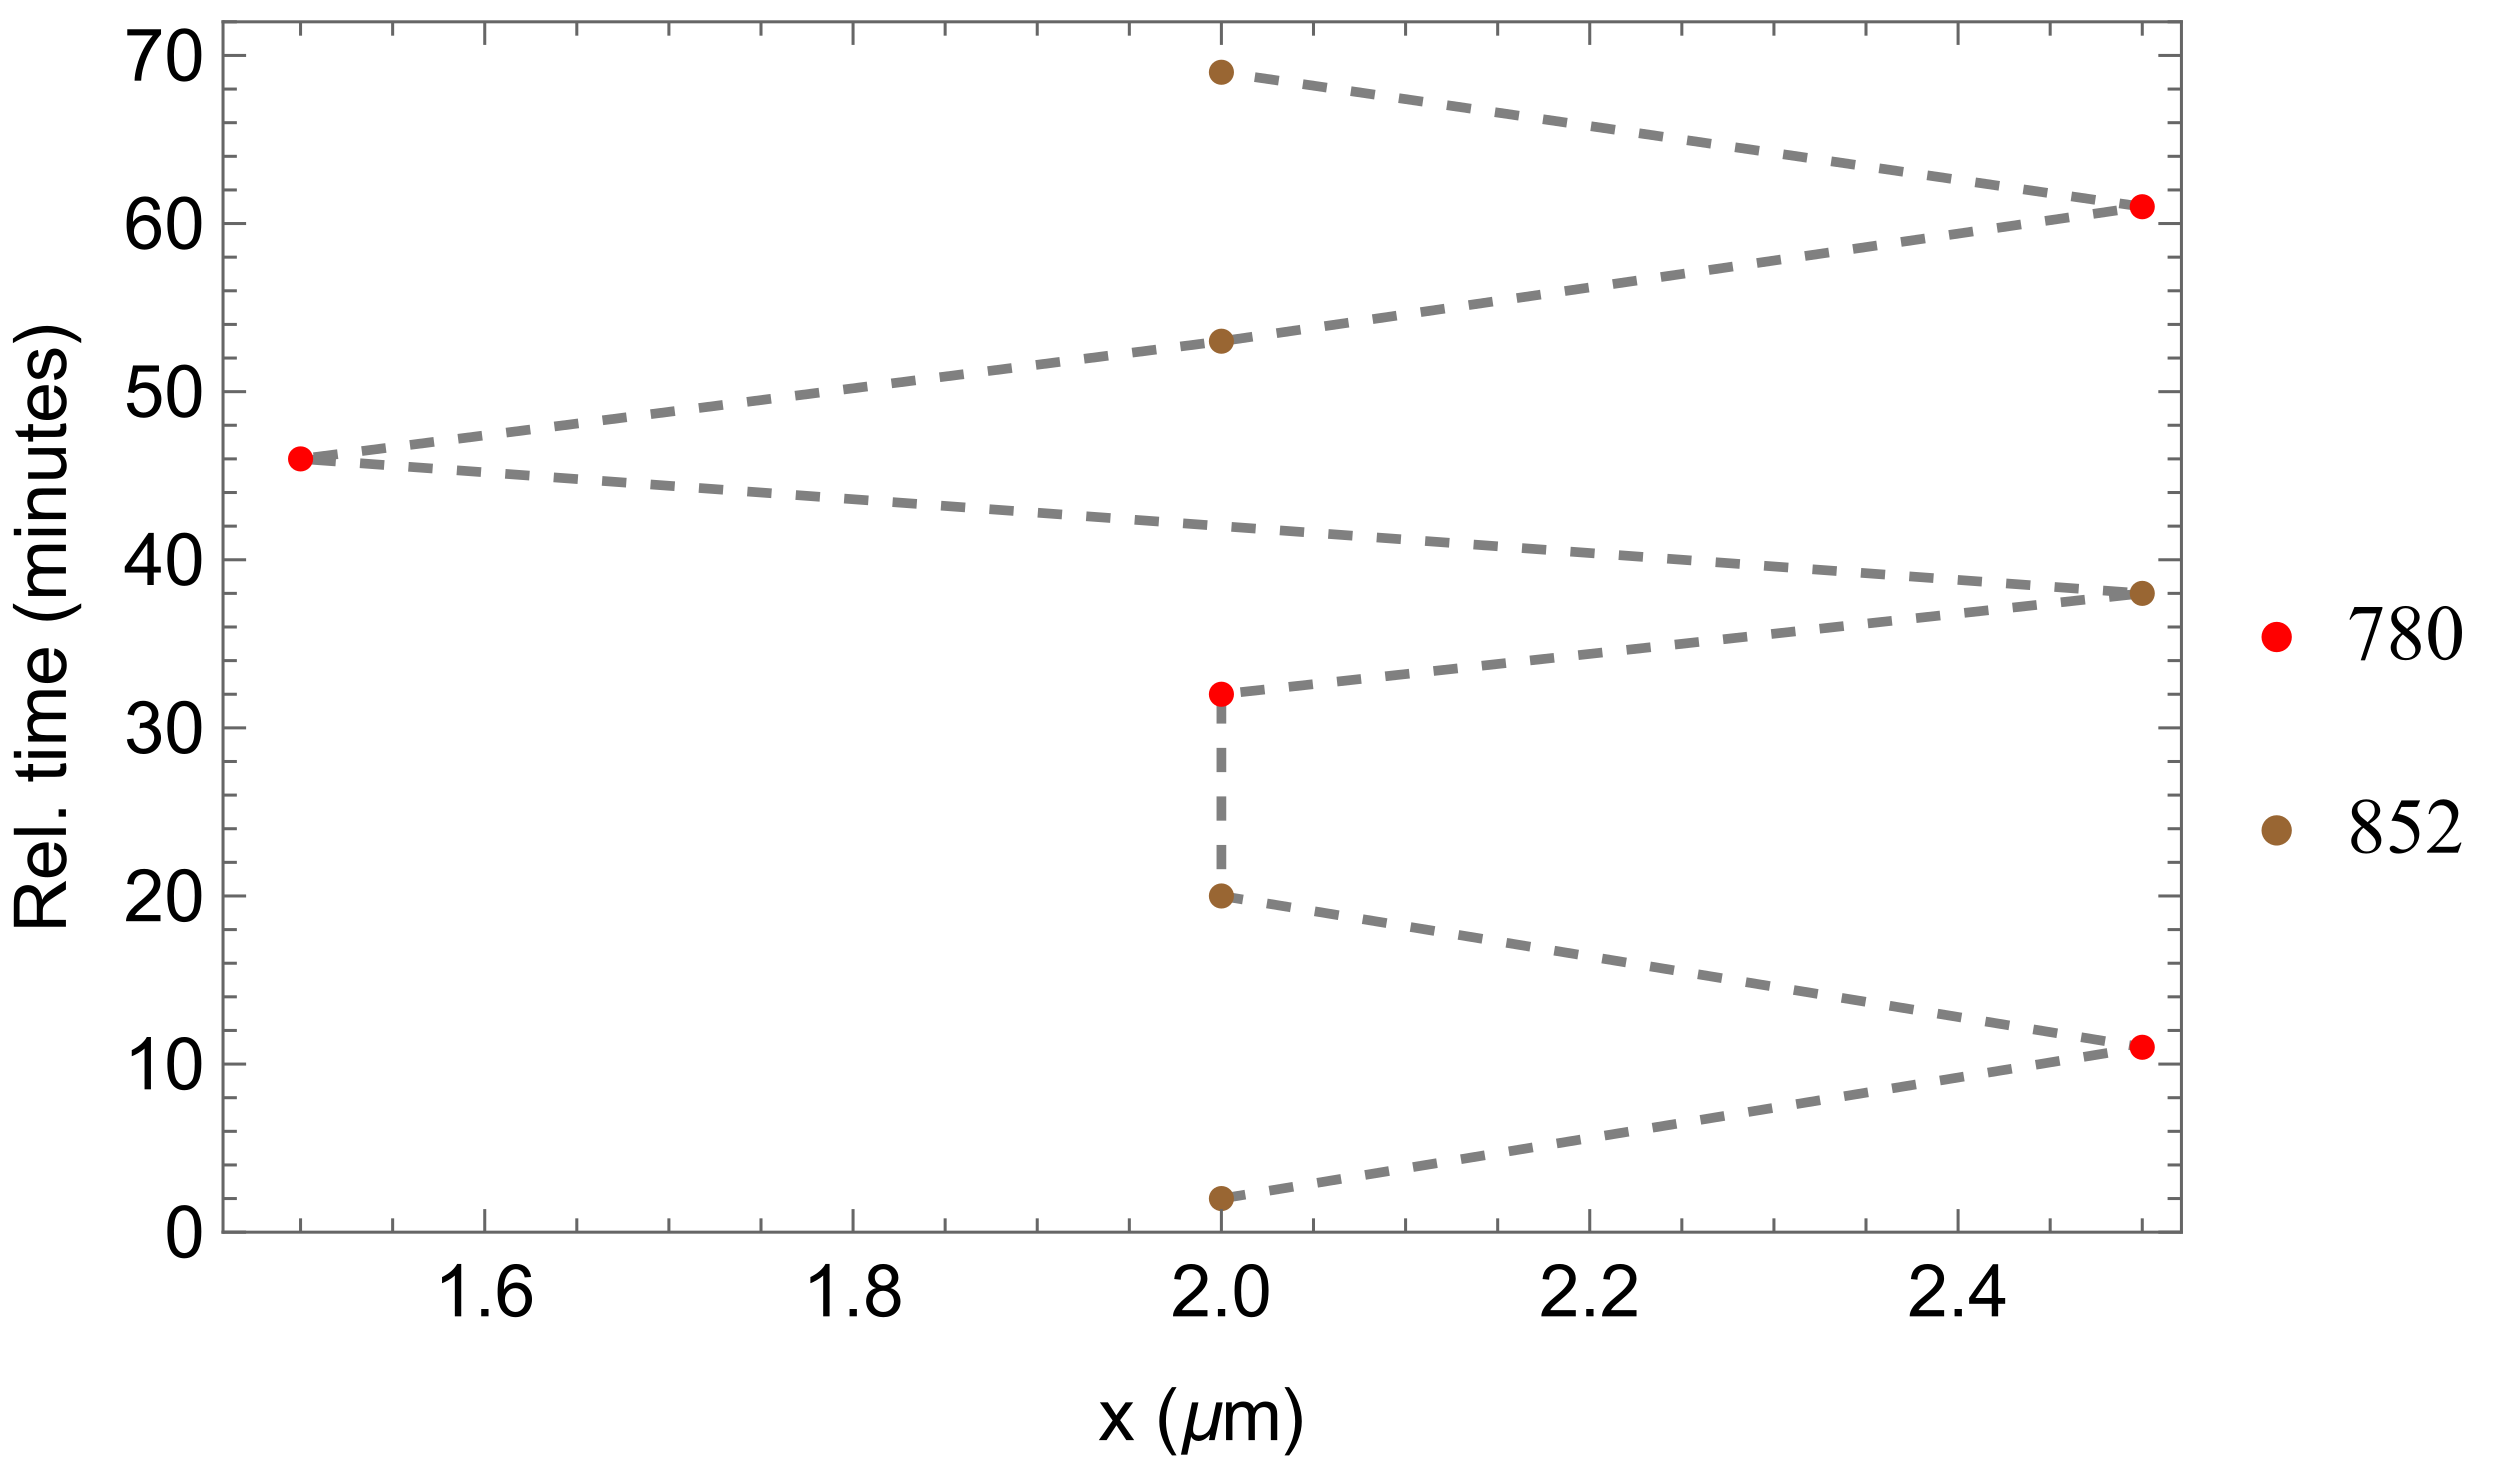 <?xml version="1.0" encoding="UTF-8"?>
<svg xmlns="http://www.w3.org/2000/svg" xmlns:xlink="http://www.w3.org/1999/xlink" width="309pt" height="182pt" viewBox="0 0 309 182" version="1.1">
<defs>
<g>
<symbol overflow="visible" id="glyph0-0">
<path style="stroke:none;" d="M 1.125 0 L 1.125 -5.625 L 5.625 -5.625 L 5.625 0 Z M 1.266 -0.141 L 5.484 -0.141 L 5.484 -5.484 L 1.266 -5.484 Z M 1.266 -0.141 "/>
</symbol>
<symbol overflow="visible" id="glyph0-1">
<path style="stroke:none;" d="M 3.352 0 L 2.562 0 L 2.562 -5.039 C 2.367 -4.859 2.117 -4.676 1.812 -4.496 C 1.5 -4.309 1.223 -4.172 0.98 -4.086 L 0.98 -4.852 C 1.418 -5.059 1.805 -5.309 2.141 -5.605 C 2.469 -5.898 2.703 -6.188 2.844 -6.469 L 3.352 -6.469 Z M 3.352 0 "/>
</symbol>
<symbol overflow="visible" id="glyph0-2">
<path style="stroke:none;" d="M 0.816 0 L 0.816 -0.902 L 1.719 -0.902 L 1.719 0 Z M 0.816 0 "/>
</symbol>
<symbol overflow="visible" id="glyph0-3">
<path style="stroke:none;" d="M 4.477 -4.863 L 3.691 -4.805 C 3.621 -5.113 3.52 -5.336 3.391 -5.48 C 3.176 -5.703 2.914 -5.816 2.602 -5.82 C 2.348 -5.816 2.125 -5.746 1.938 -5.609 C 1.684 -5.422 1.488 -5.156 1.348 -4.812 C 1.203 -4.461 1.129 -3.965 1.125 -3.32 C 1.312 -3.609 1.543 -3.824 1.824 -3.969 C 2.098 -4.105 2.387 -4.176 2.688 -4.18 C 3.215 -4.176 3.664 -3.984 4.035 -3.598 C 4.406 -3.207 4.594 -2.703 4.594 -2.094 C 4.594 -1.684 4.504 -1.309 4.332 -0.965 C 4.152 -0.617 3.914 -0.352 3.613 -0.168 C 3.305 0.016 2.957 0.105 2.574 0.109 C 1.91 0.105 1.375 -0.133 0.961 -0.617 C 0.547 -1.098 0.34 -1.898 0.34 -3.016 C 0.34 -4.258 0.566 -5.164 1.027 -5.73 C 1.426 -6.223 1.969 -6.469 2.648 -6.469 C 3.156 -6.469 3.57 -6.324 3.895 -6.043 C 4.219 -5.754 4.414 -5.363 4.477 -4.863 Z M 1.25 -2.086 C 1.246 -1.812 1.305 -1.551 1.422 -1.305 C 1.535 -1.051 1.695 -0.859 1.906 -0.734 C 2.109 -0.602 2.328 -0.539 2.562 -0.539 C 2.891 -0.539 3.18 -0.672 3.422 -0.941 C 3.664 -1.211 3.785 -1.578 3.785 -2.043 C 3.785 -2.484 3.664 -2.836 3.426 -3.094 C 3.188 -3.352 2.891 -3.48 2.531 -3.48 C 2.172 -3.48 1.867 -3.352 1.621 -3.094 C 1.371 -2.836 1.246 -2.5 1.25 -2.086 Z M 1.25 -2.086 "/>
</symbol>
<symbol overflow="visible" id="glyph0-4">
<path style="stroke:none;" d="M 1.59 -3.492 C 1.258 -3.609 1.016 -3.781 0.859 -4.008 C 0.699 -4.23 0.621 -4.496 0.625 -4.809 C 0.621 -5.273 0.789 -5.668 1.129 -5.988 C 1.461 -6.309 1.91 -6.469 2.473 -6.469 C 3.035 -6.469 3.488 -6.305 3.832 -5.977 C 4.176 -5.648 4.348 -5.25 4.348 -4.785 C 4.348 -4.484 4.266 -4.223 4.109 -4.004 C 3.949 -3.777 3.715 -3.609 3.398 -3.492 C 3.793 -3.363 4.094 -3.152 4.301 -2.867 C 4.504 -2.578 4.605 -2.238 4.609 -1.84 C 4.605 -1.289 4.41 -0.824 4.023 -0.453 C 3.633 -0.078 3.121 0.105 2.488 0.109 C 1.852 0.105 1.34 -0.078 0.949 -0.453 C 0.559 -0.828 0.363 -1.301 0.363 -1.863 C 0.363 -2.281 0.469 -2.629 0.68 -2.914 C 0.891 -3.195 1.191 -3.391 1.59 -3.492 Z M 1.434 -4.836 C 1.43 -4.523 1.527 -4.273 1.727 -4.086 C 1.922 -3.891 2.176 -3.797 2.492 -3.797 C 2.793 -3.797 3.043 -3.891 3.238 -4.082 C 3.43 -4.273 3.527 -4.508 3.531 -4.789 C 3.527 -5.078 3.426 -5.324 3.23 -5.523 C 3.027 -5.719 2.781 -5.816 2.484 -5.82 C 2.18 -5.816 1.926 -5.719 1.73 -5.527 C 1.527 -5.332 1.43 -5.102 1.434 -4.836 Z M 1.18 -1.859 C 1.176 -1.629 1.23 -1.41 1.34 -1.203 C 1.445 -0.988 1.605 -0.824 1.816 -0.711 C 2.027 -0.594 2.254 -0.539 2.496 -0.539 C 2.871 -0.539 3.18 -0.66 3.43 -0.902 C 3.672 -1.145 3.797 -1.453 3.801 -1.832 C 3.797 -2.211 3.668 -2.527 3.418 -2.777 C 3.16 -3.027 2.844 -3.152 2.469 -3.152 C 2.094 -3.152 1.785 -3.027 1.543 -2.781 C 1.297 -2.535 1.176 -2.227 1.18 -1.859 Z M 1.18 -1.859 "/>
</symbol>
<symbol overflow="visible" id="glyph0-5">
<path style="stroke:none;" d="M 4.531 -0.762 L 4.531 0 L 0.273 0 C 0.266 -0.188 0.297 -0.371 0.363 -0.551 C 0.473 -0.84 0.645 -1.125 0.883 -1.406 C 1.121 -1.688 1.469 -2.012 1.922 -2.383 C 2.617 -2.953 3.09 -3.406 3.34 -3.746 C 3.586 -4.078 3.707 -4.398 3.711 -4.699 C 3.707 -5.012 3.594 -5.273 3.371 -5.488 C 3.145 -5.703 2.855 -5.812 2.496 -5.812 C 2.113 -5.812 1.809 -5.695 1.582 -5.469 C 1.352 -5.238 1.234 -4.926 1.234 -4.523 L 0.422 -4.605 C 0.477 -5.211 0.684 -5.672 1.047 -5.992 C 1.41 -6.309 1.898 -6.469 2.516 -6.469 C 3.129 -6.469 3.617 -6.297 3.98 -5.953 C 4.34 -5.609 4.523 -5.184 4.523 -4.68 C 4.523 -4.418 4.469 -4.164 4.363 -3.918 C 4.258 -3.668 4.082 -3.406 3.84 -3.133 C 3.59 -2.855 3.184 -2.477 2.617 -2 C 2.141 -1.598 1.836 -1.328 1.703 -1.188 C 1.566 -1.043 1.457 -0.902 1.371 -0.762 Z M 4.531 -0.762 "/>
</symbol>
<symbol overflow="visible" id="glyph0-6">
<path style="stroke:none;" d="M 0.375 -3.176 C 0.375 -3.938 0.453 -4.551 0.609 -5.016 C 0.766 -5.477 0.996 -5.832 1.305 -6.09 C 1.613 -6.34 2.004 -6.469 2.473 -6.469 C 2.816 -6.469 3.117 -6.398 3.383 -6.258 C 3.641 -6.117 3.855 -5.914 4.027 -5.656 C 4.195 -5.391 4.332 -5.074 4.43 -4.699 C 4.523 -4.324 4.57 -3.816 4.574 -3.176 C 4.57 -2.418 4.492 -1.805 4.34 -1.344 C 4.184 -0.875 3.953 -0.52 3.645 -0.27 C 3.332 -0.02 2.941 0.105 2.473 0.109 C 1.852 0.105 1.363 -0.113 1.012 -0.559 C 0.586 -1.09 0.375 -1.965 0.375 -3.176 Z M 1.188 -3.176 C 1.184 -2.117 1.309 -1.41 1.559 -1.062 C 1.805 -0.711 2.109 -0.539 2.473 -0.539 C 2.836 -0.539 3.141 -0.715 3.391 -1.066 C 3.637 -1.418 3.762 -2.121 3.762 -3.176 C 3.762 -4.238 3.637 -4.941 3.391 -5.289 C 3.141 -5.637 2.832 -5.812 2.465 -5.812 C 2.102 -5.812 1.812 -5.656 1.594 -5.352 C 1.32 -4.957 1.184 -4.234 1.188 -3.176 Z M 1.188 -3.176 "/>
</symbol>
<symbol overflow="visible" id="glyph0-7">
<path style="stroke:none;" d="M 2.91 0 L 2.91 -1.543 L 0.113 -1.543 L 0.113 -2.266 L 3.055 -6.441 L 3.699 -6.441 L 3.699 -2.266 L 4.57 -2.266 L 4.57 -1.543 L 3.699 -1.543 L 3.699 0 Z M 2.91 -2.266 L 2.91 -5.172 L 0.891 -2.266 Z M 2.91 -2.266 "/>
</symbol>
<symbol overflow="visible" id="glyph0-8">
<path style="stroke:none;" d="M 0.379 -1.699 L 1.168 -1.805 C 1.254 -1.355 1.41 -1.031 1.633 -0.836 C 1.848 -0.637 2.113 -0.539 2.43 -0.539 C 2.801 -0.539 3.113 -0.668 3.371 -0.926 C 3.625 -1.184 3.754 -1.504 3.758 -1.887 C 3.754 -2.246 3.637 -2.543 3.402 -2.781 C 3.164 -3.016 2.863 -3.133 2.496 -3.137 C 2.348 -3.133 2.16 -3.105 1.938 -3.051 L 2.027 -3.742 C 2.078 -3.734 2.117 -3.73 2.152 -3.734 C 2.488 -3.73 2.793 -3.82 3.062 -3.996 C 3.332 -4.172 3.469 -4.441 3.469 -4.812 C 3.469 -5.098 3.367 -5.34 3.172 -5.531 C 2.973 -5.723 2.723 -5.816 2.414 -5.82 C 2.105 -5.816 1.848 -5.719 1.645 -5.527 C 1.438 -5.332 1.305 -5.043 1.25 -4.656 L 0.457 -4.797 C 0.551 -5.324 0.77 -5.734 1.113 -6.031 C 1.457 -6.32 1.883 -6.469 2.395 -6.469 C 2.742 -6.469 3.066 -6.391 3.363 -6.242 C 3.66 -6.086 3.887 -5.883 4.043 -5.625 C 4.199 -5.363 4.277 -5.086 4.281 -4.793 C 4.277 -4.512 4.203 -4.258 4.055 -4.031 C 3.906 -3.805 3.684 -3.621 3.391 -3.488 C 3.77 -3.398 4.066 -3.219 4.281 -2.941 C 4.488 -2.664 4.594 -2.316 4.598 -1.902 C 4.594 -1.336 4.387 -0.859 3.98 -0.473 C 3.566 -0.082 3.051 0.109 2.426 0.113 C 1.859 0.109 1.387 -0.055 1.016 -0.391 C 0.641 -0.727 0.43 -1.164 0.379 -1.699 Z M 0.379 -1.699 "/>
</symbol>
<symbol overflow="visible" id="glyph0-9">
<path style="stroke:none;" d="M 0.375 -1.688 L 1.203 -1.758 C 1.262 -1.352 1.406 -1.047 1.633 -0.844 C 1.855 -0.641 2.125 -0.539 2.445 -0.539 C 2.82 -0.539 3.145 -0.68 3.41 -0.969 C 3.672 -1.254 3.801 -1.637 3.805 -2.113 C 3.801 -2.562 3.676 -2.918 3.426 -3.18 C 3.172 -3.441 2.84 -3.574 2.43 -3.574 C 2.172 -3.574 1.941 -3.516 1.738 -3.398 C 1.531 -3.281 1.371 -3.129 1.258 -2.949 L 0.516 -3.047 L 1.137 -6.355 L 4.344 -6.355 L 4.344 -5.598 L 1.77 -5.598 L 1.422 -3.867 C 1.809 -4.137 2.215 -4.27 2.641 -4.273 C 3.199 -4.27 3.672 -4.074 4.062 -3.688 C 4.445 -3.293 4.641 -2.793 4.645 -2.184 C 4.641 -1.598 4.473 -1.094 4.137 -0.672 C 3.723 -0.152 3.156 0.105 2.445 0.109 C 1.852 0.105 1.375 -0.055 1.008 -0.383 C 0.637 -0.707 0.426 -1.145 0.375 -1.688 Z M 0.375 -1.688 "/>
</symbol>
<symbol overflow="visible" id="glyph0-10">
<path style="stroke:none;" d="M 0.426 -5.598 L 0.426 -6.359 L 4.598 -6.359 L 4.598 -5.742 C 4.184 -5.305 3.777 -4.723 3.375 -4.004 C 2.973 -3.277 2.66 -2.535 2.445 -1.77 C 2.281 -1.23 2.18 -0.641 2.141 0 L 1.328 0 C 1.332 -0.508 1.43 -1.117 1.625 -1.836 C 1.812 -2.551 2.086 -3.246 2.445 -3.914 C 2.797 -4.578 3.176 -5.137 3.582 -5.598 Z M 0.426 -5.598 "/>
</symbol>
<symbol overflow="visible" id="glyph0-11">
<path style="stroke:none;" d="M 0.066 0 L 1.77 -2.426 L 0.195 -4.668 L 1.184 -4.668 L 1.898 -3.574 C 2.031 -3.363 2.137 -3.188 2.223 -3.051 C 2.348 -3.242 2.469 -3.414 2.578 -3.562 L 3.367 -4.668 L 4.312 -4.668 L 2.699 -2.469 L 4.434 0 L 3.461 0 L 2.504 -1.449 L 2.25 -1.84 L 1.023 0 Z M 0.066 0 "/>
</symbol>
<symbol overflow="visible" id="glyph0-12">
<path style="stroke:none;" d="M 0.594 0 L 0.594 -4.668 L 1.301 -4.668 L 1.301 -4.012 C 1.445 -4.238 1.637 -4.422 1.883 -4.562 C 2.125 -4.699 2.402 -4.77 2.715 -4.773 C 3.059 -4.77 3.344 -4.699 3.566 -4.559 C 3.785 -4.414 3.941 -4.211 4.035 -3.953 C 4.398 -4.496 4.879 -4.77 5.477 -4.773 C 5.938 -4.77 6.293 -4.641 6.543 -4.387 C 6.789 -4.129 6.914 -3.734 6.918 -3.203 L 6.918 0 L 6.129 0 L 6.129 -2.941 C 6.129 -3.254 6.102 -3.48 6.051 -3.621 C 6 -3.762 5.906 -3.871 5.773 -3.957 C 5.633 -4.039 5.477 -4.082 5.301 -4.086 C 4.969 -4.082 4.695 -3.973 4.48 -3.758 C 4.262 -3.539 4.152 -3.191 4.156 -2.711 L 4.156 0 L 3.367 0 L 3.367 -3.031 C 3.363 -3.379 3.297 -3.645 3.172 -3.82 C 3.039 -3.996 2.828 -4.082 2.539 -4.086 C 2.312 -4.082 2.109 -4.023 1.922 -3.91 C 1.734 -3.789 1.598 -3.617 1.512 -3.395 C 1.426 -3.168 1.383 -2.844 1.383 -2.422 L 1.383 0 Z M 0.594 0 "/>
</symbol>
<symbol overflow="visible" id="glyph1-0">
<path style="stroke:none;" d="M 0.562 0 L 0.562 -7.199 L 3.938 -7.199 L 3.938 0 Z M 1.125 -0.562 L 3.375 -0.562 L 3.375 -6.637 L 1.125 -6.637 Z M 1.125 -0.562 "/>
</symbol>
<symbol overflow="visible" id="glyph1-1">
<path style="stroke:none;" d="M 2.672 1.891 L 2.105 1.891 C 1.867 1.59 1.656 1.273 1.465 0.941 C 1.273 0.609 1.109 0.27 0.973 -0.09 C 0.832 -0.445 0.723 -0.812 0.652 -1.191 C 0.574 -1.562 0.539 -1.941 0.539 -2.328 C 0.539 -2.715 0.574 -3.098 0.652 -3.473 C 0.727 -3.844 0.836 -4.207 0.977 -4.566 C 1.113 -4.918 1.277 -5.262 1.469 -5.594 C 1.66 -5.926 1.871 -6.246 2.105 -6.551 L 2.672 -6.551 C 2.461 -6.211 2.273 -5.875 2.113 -5.547 C 1.945 -5.215 1.809 -4.879 1.699 -4.543 C 1.59 -4.199 1.504 -3.848 1.445 -3.488 C 1.387 -3.121 1.359 -2.738 1.359 -2.336 C 1.359 -1.957 1.391 -1.586 1.453 -1.219 C 1.516 -0.852 1.602 -0.488 1.719 -0.133 C 1.828 0.223 1.969 0.566 2.133 0.906 C 2.293 1.242 2.473 1.57 2.672 1.891 Z M 2.672 1.891 "/>
</symbol>
<symbol overflow="visible" id="glyph1-2">
<path style="stroke:none;" d="M 5.375 -4.664 L 4.383 0 L 3.672 0 L 3.82 -0.688 L 3.801 -0.688 C 3.703 -0.582 3.605 -0.484 3.504 -0.391 C 3.398 -0.293 3.285 -0.207 3.172 -0.137 C 3.051 -0.059 2.93 -0.004 2.801 0.039 C 2.668 0.082 2.531 0.105 2.391 0.109 C 2.297 0.105 2.203 0.094 2.109 0.07 C 2.016 0.047 1.93 0.012 1.852 -0.035 C 1.77 -0.082 1.695 -0.141 1.633 -0.211 C 1.566 -0.281 1.516 -0.359 1.48 -0.449 L 1.008 1.793 L 0.215 1.793 L 1.586 -4.664 L 2.379 -4.664 L 1.785 -1.883 C 1.762 -1.785 1.746 -1.691 1.734 -1.594 C 1.719 -1.496 1.711 -1.398 1.715 -1.305 C 1.711 -1.043 1.773 -0.855 1.906 -0.746 C 2.031 -0.629 2.219 -0.574 2.469 -0.574 C 2.676 -0.574 2.867 -0.613 3.043 -0.691 C 3.211 -0.77 3.363 -0.871 3.496 -1.004 C 3.625 -1.129 3.734 -1.281 3.82 -1.457 C 3.906 -1.629 3.969 -1.812 4.016 -2.008 L 4.582 -4.664 Z M 5.375 -4.664 "/>
</symbol>
<symbol overflow="visible" id="glyph1-3">
<path style="stroke:none;" d="M 2.457 -2.328 C 2.453 -1.938 2.414 -1.559 2.34 -1.188 C 2.262 -0.812 2.156 -0.449 2.02 -0.098 C 1.883 0.258 1.719 0.598 1.527 0.934 C 1.332 1.262 1.121 1.582 0.891 1.891 L 0.324 1.891 C 0.527 1.555 0.715 1.223 0.879 0.891 C 1.043 0.559 1.18 0.223 1.293 -0.117 C 1.402 -0.461 1.488 -0.812 1.551 -1.176 C 1.609 -1.539 1.641 -1.922 1.641 -2.32 C 1.641 -2.695 1.605 -3.066 1.543 -3.438 C 1.477 -3.805 1.391 -4.168 1.277 -4.523 C 1.164 -4.879 1.023 -5.227 0.863 -5.566 C 0.699 -5.906 0.52 -6.234 0.324 -6.551 L 0.891 -6.551 C 1.125 -6.254 1.336 -5.938 1.531 -5.605 C 1.723 -5.27 1.891 -4.922 2.027 -4.566 C 2.164 -4.207 2.27 -3.84 2.344 -3.465 C 2.418 -3.082 2.453 -2.703 2.457 -2.328 Z M 2.457 -2.328 "/>
</symbol>
<symbol overflow="visible" id="glyph2-0">
<path style="stroke:none;" d="M 0 -1.125 L -5.625 -1.125 L -5.625 -5.625 L 0 -5.625 Z M -0.141 -1.266 L -0.141 -5.484 L -5.484 -5.484 L -5.484 -1.266 Z M -0.141 -1.266 "/>
</symbol>
<symbol overflow="visible" id="glyph2-1">
<path style="stroke:none;" d="M 0 -0.707 L -6.441 -0.707 L -6.441 -3.562 C -6.438 -4.137 -6.379 -4.57 -6.266 -4.871 C -6.148 -5.168 -5.945 -5.41 -5.652 -5.59 C -5.359 -5.77 -5.035 -5.859 -4.684 -5.859 C -4.223 -5.859 -3.84 -5.711 -3.527 -5.414 C -3.215 -5.117 -3.016 -4.66 -2.93 -4.043 C -2.82 -4.27 -2.711 -4.441 -2.609 -4.559 C -2.375 -4.805 -2.09 -5.039 -1.754 -5.266 L 0 -6.387 L 0 -5.312 L -1.34 -4.461 C -1.727 -4.207 -2.023 -4.004 -2.227 -3.844 C -2.43 -3.68 -2.57 -3.535 -2.656 -3.41 C -2.734 -3.285 -2.793 -3.156 -2.828 -3.023 C -2.848 -2.926 -2.859 -2.766 -2.859 -2.547 L -2.859 -1.559 L 0 -1.559 Z M -3.598 -1.559 L -3.598 -3.391 C -3.598 -3.777 -3.637 -4.082 -3.719 -4.305 C -3.797 -4.523 -3.926 -4.691 -4.105 -4.809 C -4.281 -4.922 -4.473 -4.98 -4.684 -4.98 C -4.984 -4.98 -5.234 -4.867 -5.434 -4.648 C -5.629 -4.422 -5.73 -4.074 -5.73 -3.598 L -5.73 -1.559 Z M -3.598 -1.559 "/>
</symbol>
<symbol overflow="visible" id="glyph2-2">
<path style="stroke:none;" d="M -1.504 -3.789 L -1.402 -4.605 C -0.922 -4.477 -0.551 -4.238 -0.289 -3.891 C -0.023 -3.539 0.105 -3.094 0.105 -2.555 C 0.105 -1.871 -0.102 -1.328 -0.523 -0.93 C -0.941 -0.527 -1.531 -0.328 -2.293 -0.328 C -3.074 -0.328 -3.684 -0.527 -4.121 -0.934 C -4.551 -1.336 -4.77 -1.863 -4.773 -2.508 C -4.77 -3.133 -4.559 -3.641 -4.137 -4.039 C -3.711 -4.43 -3.113 -4.629 -2.344 -4.633 C -2.297 -4.629 -2.227 -4.629 -2.133 -4.629 L -2.133 -1.148 C -1.617 -1.176 -1.223 -1.32 -0.953 -1.582 C -0.68 -1.84 -0.543 -2.164 -0.547 -2.559 C -0.543 -2.844 -0.621 -3.09 -0.773 -3.301 C -0.922 -3.504 -1.164 -3.668 -1.504 -3.789 Z M -2.781 -1.191 L -2.781 -3.797 C -3.172 -3.758 -3.465 -3.656 -3.664 -3.5 C -3.965 -3.242 -4.117 -2.918 -4.121 -2.52 C -4.117 -2.152 -3.996 -1.844 -3.754 -1.602 C -3.508 -1.352 -3.184 -1.215 -2.781 -1.191 Z M -2.781 -1.191 "/>
</symbol>
<symbol overflow="visible" id="glyph2-3">
<path style="stroke:none;" d="M 0 -0.574 L -6.441 -0.574 L -6.441 -1.367 L 0 -1.367 Z M 0 -0.574 "/>
</symbol>
<symbol overflow="visible" id="glyph2-4">
<path style="stroke:none;" d="M 0 -0.816 L -0.902 -0.816 L -0.902 -1.719 L 0 -1.719 Z M 0 -0.816 "/>
</symbol>
<symbol overflow="visible" id="glyph2-5">
<path style="stroke:none;" d="M -0.707 -2.32 L -0.008 -2.434 C 0.039 -2.207 0.059 -2.008 0.062 -1.836 C 0.059 -1.547 0.016 -1.324 -0.074 -1.168 C -0.164 -1.004 -0.285 -0.895 -0.434 -0.832 C -0.582 -0.77 -0.891 -0.738 -1.367 -0.738 L -4.051 -0.738 L -4.051 -0.156 L -4.668 -0.156 L -4.668 -0.738 L -5.824 -0.738 L -6.297 -1.523 L -4.668 -1.523 L -4.668 -2.32 L -4.051 -2.32 L -4.051 -1.523 L -1.324 -1.523 C -1.098 -1.523 -0.949 -1.535 -0.887 -1.566 C -0.816 -1.59 -0.766 -1.637 -0.73 -1.703 C -0.691 -1.762 -0.672 -1.852 -0.676 -1.973 C -0.672 -2.059 -0.684 -2.176 -0.707 -2.32 Z M -0.707 -2.32 "/>
</symbol>
<symbol overflow="visible" id="glyph2-6">
<path style="stroke:none;" d="M -5.531 -0.598 L -6.441 -0.598 L -6.441 -1.391 L -5.531 -1.391 Z M 0 -0.598 L -4.668 -0.598 L -4.668 -1.391 L 0 -1.391 Z M 0 -0.598 "/>
</symbol>
<symbol overflow="visible" id="glyph2-7">
<path style="stroke:none;" d="M 0 -0.594 L -4.668 -0.594 L -4.668 -1.301 L -4.012 -1.301 C -4.238 -1.445 -4.422 -1.637 -4.562 -1.883 C -4.699 -2.125 -4.77 -2.402 -4.773 -2.715 C -4.77 -3.059 -4.699 -3.344 -4.559 -3.566 C -4.414 -3.785 -4.211 -3.941 -3.953 -4.035 C -4.496 -4.398 -4.77 -4.879 -4.773 -5.477 C -4.77 -5.938 -4.641 -6.293 -4.387 -6.543 C -4.129 -6.789 -3.734 -6.914 -3.203 -6.918 L 0 -6.918 L 0 -6.129 L -2.941 -6.129 C -3.254 -6.129 -3.48 -6.102 -3.621 -6.051 C -3.762 -6 -3.871 -5.906 -3.957 -5.773 C -4.039 -5.633 -4.082 -5.477 -4.086 -5.301 C -4.082 -4.969 -3.973 -4.695 -3.758 -4.48 C -3.539 -4.262 -3.191 -4.152 -2.711 -4.156 L 0 -4.156 L 0 -3.367 L -3.031 -3.367 C -3.379 -3.363 -3.645 -3.297 -3.82 -3.172 C -3.996 -3.039 -4.082 -2.828 -4.086 -2.539 C -4.082 -2.312 -4.023 -2.109 -3.91 -1.922 C -3.789 -1.734 -3.617 -1.598 -3.395 -1.512 C -3.168 -1.426 -2.844 -1.383 -2.422 -1.383 L 0 -1.383 Z M 0 -0.594 "/>
</symbol>
<symbol overflow="visible" id="glyph2-8">
<path style="stroke:none;" d="M 0 -0.594 L -4.668 -0.594 L -4.668 -1.305 L -4.004 -1.305 C -4.512 -1.645 -4.77 -2.141 -4.773 -2.789 C -4.77 -3.07 -4.719 -3.328 -4.621 -3.566 C -4.516 -3.801 -4.383 -3.977 -4.223 -4.098 C -4.055 -4.211 -3.859 -4.293 -3.641 -4.344 C -3.488 -4.367 -3.234 -4.383 -2.871 -4.387 L 0 -4.387 L 0 -3.594 L -2.84 -3.594 C -3.156 -3.59 -3.395 -3.559 -3.559 -3.5 C -3.715 -3.438 -3.844 -3.332 -3.941 -3.176 C -4.035 -3.02 -4.082 -2.836 -4.086 -2.625 C -4.082 -2.285 -3.977 -1.992 -3.766 -1.75 C -3.551 -1.504 -3.145 -1.383 -2.547 -1.383 L 0 -1.383 Z M 0 -0.594 "/>
</symbol>
<symbol overflow="visible" id="glyph2-9">
<path style="stroke:none;" d="M 0 -3.652 L -0.688 -3.652 C -0.156 -3.285 0.105 -2.793 0.105 -2.172 C 0.105 -1.895 0.055 -1.637 -0.051 -1.398 C -0.156 -1.16 -0.289 -0.984 -0.449 -0.867 C -0.609 -0.75 -0.805 -0.668 -1.039 -0.625 C -1.188 -0.59 -1.434 -0.574 -1.773 -0.574 L -4.668 -0.574 L -4.668 -1.367 L -2.078 -1.367 C -1.664 -1.363 -1.387 -1.379 -1.242 -1.414 C -1.031 -1.461 -0.867 -1.566 -0.75 -1.73 C -0.633 -1.887 -0.574 -2.086 -0.574 -2.328 C -0.574 -2.562 -0.633 -2.785 -0.758 -2.996 C -0.875 -3.199 -1.043 -3.348 -1.254 -3.438 C -1.465 -3.523 -1.77 -3.566 -2.168 -3.57 L -4.668 -3.57 L -4.668 -4.359 L 0 -4.359 Z M 0 -3.652 "/>
</symbol>
<symbol overflow="visible" id="glyph2-10">
<path style="stroke:none;" d="M -1.395 -0.277 L -1.516 -1.059 C -1.199 -1.102 -0.961 -1.223 -0.797 -1.426 C -0.629 -1.621 -0.543 -1.902 -0.547 -2.266 C -0.543 -2.629 -0.617 -2.898 -0.766 -3.074 C -0.91 -3.25 -1.086 -3.34 -1.289 -3.34 C -1.465 -3.34 -1.605 -3.262 -1.711 -3.105 C -1.781 -2.996 -1.867 -2.727 -1.977 -2.297 C -2.117 -1.719 -2.246 -1.316 -2.355 -1.094 C -2.465 -0.867 -2.613 -0.695 -2.801 -0.582 C -2.988 -0.465 -3.195 -0.41 -3.43 -0.41 C -3.633 -0.41 -3.824 -0.457 -4.004 -0.551 C -4.18 -0.645 -4.328 -0.773 -4.445 -0.941 C -4.535 -1.062 -4.613 -1.23 -4.676 -1.441 C -4.738 -1.652 -4.77 -1.879 -4.773 -2.125 C -4.77 -2.488 -4.715 -2.809 -4.613 -3.09 C -4.504 -3.363 -4.363 -3.57 -4.184 -3.703 C -4.004 -3.836 -3.762 -3.926 -3.461 -3.977 L -3.359 -3.203 C -3.594 -3.168 -3.781 -3.066 -3.918 -2.898 C -4.051 -2.727 -4.117 -2.488 -4.121 -2.184 C -4.117 -1.82 -4.059 -1.562 -3.941 -1.406 C -3.82 -1.25 -3.68 -1.172 -3.52 -1.172 C -3.414 -1.172 -3.32 -1.203 -3.242 -1.27 C -3.156 -1.332 -3.086 -1.434 -3.031 -1.574 C -3 -1.648 -2.934 -1.883 -2.828 -2.273 C -2.676 -2.828 -2.555 -3.215 -2.461 -3.441 C -2.367 -3.66 -2.227 -3.836 -2.047 -3.961 C -1.859 -4.086 -1.637 -4.148 -1.371 -4.152 C -1.105 -4.148 -0.855 -4.07 -0.625 -3.922 C -0.391 -3.766 -0.211 -3.543 -0.086 -3.254 C 0.043 -2.961 0.105 -2.637 0.105 -2.273 C 0.105 -1.664 -0.02 -1.199 -0.27 -0.887 C -0.52 -0.566 -0.895 -0.363 -1.395 -0.277 Z M -1.395 -0.277 "/>
</symbol>
<symbol overflow="visible" id="glyph3-0">
<path style="stroke:none;" d="M 0 -0.562 L -7.199 -0.562 L -7.199 -3.938 L 0 -3.938 Z M -0.562 -1.125 L -0.562 -3.375 L -6.637 -3.375 L -6.637 -1.125 Z M -0.562 -1.125 "/>
</symbol>
<symbol overflow="visible" id="glyph3-1">
<path style="stroke:none;" d="M 1.891 -2.672 L 1.891 -2.105 C 1.59 -1.867 1.273 -1.656 0.941 -1.465 C 0.609 -1.273 0.27 -1.109 -0.09 -0.973 C -0.445 -0.832 -0.812 -0.723 -1.191 -0.652 C -1.562 -0.574 -1.941 -0.539 -2.328 -0.539 C -2.715 -0.539 -3.098 -0.574 -3.473 -0.652 C -3.844 -0.727 -4.207 -0.836 -4.566 -0.977 C -4.918 -1.113 -5.262 -1.277 -5.594 -1.469 C -5.926 -1.66 -6.246 -1.871 -6.551 -2.105 L -6.551 -2.672 C -6.211 -2.461 -5.875 -2.273 -5.547 -2.113 C -5.215 -1.945 -4.879 -1.809 -4.543 -1.699 C -4.199 -1.59 -3.848 -1.504 -3.488 -1.445 C -3.121 -1.387 -2.738 -1.359 -2.336 -1.359 C -1.957 -1.359 -1.586 -1.391 -1.219 -1.453 C -0.852 -1.516 -0.488 -1.602 -0.133 -1.719 C 0.223 -1.828 0.566 -1.969 0.906 -2.133 C 1.242 -2.293 1.57 -2.473 1.891 -2.672 Z M 1.891 -2.672 "/>
</symbol>
<symbol overflow="visible" id="glyph3-2">
<path style="stroke:none;" d="M -2.328 -2.457 C -1.938 -2.453 -1.559 -2.414 -1.188 -2.34 C -0.812 -2.262 -0.449 -2.156 -0.098 -2.02 C 0.258 -1.883 0.598 -1.719 0.934 -1.527 C 1.262 -1.332 1.582 -1.121 1.891 -0.891 L 1.891 -0.324 C 1.555 -0.527 1.223 -0.715 0.891 -0.879 C 0.559 -1.043 0.223 -1.18 -0.117 -1.293 C -0.461 -1.402 -0.812 -1.488 -1.176 -1.551 C -1.539 -1.609 -1.922 -1.641 -2.32 -1.641 C -2.695 -1.641 -3.066 -1.605 -3.438 -1.543 C -3.805 -1.477 -4.168 -1.391 -4.523 -1.277 C -4.879 -1.164 -5.227 -1.023 -5.566 -0.863 C -5.906 -0.699 -6.234 -0.52 -6.551 -0.324 L -6.551 -0.891 C -6.254 -1.125 -5.938 -1.336 -5.605 -1.531 C -5.27 -1.723 -4.922 -1.891 -4.566 -2.027 C -4.207 -2.164 -3.84 -2.27 -3.465 -2.344 C -3.082 -2.418 -2.703 -2.453 -2.328 -2.457 Z M -2.328 -2.457 "/>
</symbol>
<symbol overflow="visible" id="glyph4-0">
<path style="stroke:none;" d="M 1.352 0 L 1.352 -6.094 L 6.227 -6.094 L 6.227 0 Z M 1.504 -0.152 L 6.074 -0.152 L 6.074 -5.941 L 1.504 -5.941 Z M 1.504 -0.152 "/>
</symbol>
<symbol overflow="visible" id="glyph4-1">
<path style="stroke:none;" d="M 0.98 -6.457 L 4.441 -6.457 L 4.441 -6.273 L 2.289 0.133 L 1.758 0.133 L 3.684 -5.68 L 1.91 -5.68 C 1.551 -5.676 1.293 -5.633 1.141 -5.551 C 0.871 -5.402 0.656 -5.18 0.5 -4.875 L 0.363 -4.926 Z M 0.98 -6.457 "/>
</symbol>
<symbol overflow="visible" id="glyph4-2">
<path style="stroke:none;" d="M 1.871 -3.25 C 1.355 -3.668 1.027 -4.004 0.883 -4.258 C 0.73 -4.512 0.656 -4.777 0.66 -5.051 C 0.656 -5.469 0.816 -5.828 1.145 -6.133 C 1.465 -6.434 1.898 -6.586 2.438 -6.59 C 2.957 -6.586 3.375 -6.445 3.695 -6.164 C 4.012 -5.883 4.172 -5.559 4.172 -5.199 C 4.172 -4.953 4.086 -4.707 3.914 -4.461 C 3.742 -4.207 3.383 -3.914 2.844 -3.574 C 3.398 -3.145 3.77 -2.805 3.953 -2.555 C 4.191 -2.23 4.312 -1.887 4.312 -1.531 C 4.312 -1.074 4.137 -0.688 3.793 -0.367 C 3.441 -0.047 2.988 0.109 2.434 0.113 C 1.816 0.109 1.34 -0.078 1 -0.461 C 0.723 -0.766 0.586 -1.102 0.59 -1.473 C 0.586 -1.754 0.684 -2.039 0.879 -2.32 C 1.07 -2.602 1.398 -2.91 1.871 -3.25 Z M 2.617 -3.762 C 2.996 -4.102 3.238 -4.371 3.344 -4.57 C 3.441 -4.77 3.492 -4.992 3.496 -5.246 C 3.492 -5.574 3.398 -5.836 3.215 -6.027 C 3.023 -6.215 2.766 -6.309 2.445 -6.312 C 2.117 -6.309 1.855 -6.215 1.656 -6.031 C 1.449 -5.84 1.348 -5.621 1.352 -5.375 C 1.348 -5.207 1.391 -5.043 1.477 -4.879 C 1.562 -4.711 1.68 -4.555 1.836 -4.41 Z M 2.094 -3.07 C 1.828 -2.848 1.633 -2.605 1.508 -2.344 C 1.379 -2.082 1.316 -1.797 1.32 -1.496 C 1.316 -1.082 1.43 -0.754 1.652 -0.512 C 1.875 -0.262 2.16 -0.141 2.508 -0.145 C 2.852 -0.141 3.125 -0.238 3.332 -0.434 C 3.535 -0.625 3.637 -0.859 3.641 -1.137 C 3.637 -1.363 3.578 -1.566 3.461 -1.75 C 3.234 -2.086 2.777 -2.527 2.094 -3.07 Z M 2.094 -3.07 "/>
</symbol>
<symbol overflow="visible" id="glyph4-3">
<path style="stroke:none;" d="M 0.352 -3.191 C 0.352 -3.922 0.461 -4.555 0.684 -5.09 C 0.906 -5.621 1.203 -6.02 1.57 -6.281 C 1.855 -6.484 2.148 -6.586 2.457 -6.59 C 2.949 -6.586 3.395 -6.332 3.789 -5.832 C 4.277 -5.203 4.523 -4.355 4.527 -3.289 C 4.523 -2.539 4.414 -1.902 4.203 -1.379 C 3.984 -0.852 3.711 -0.473 3.375 -0.238 C 3.039 -0.004 2.715 0.109 2.41 0.113 C 1.789 0.109 1.277 -0.25 0.871 -0.977 C 0.523 -1.586 0.352 -2.324 0.352 -3.191 Z M 1.285 -3.07 C 1.281 -2.18 1.391 -1.453 1.613 -0.895 C 1.793 -0.422 2.062 -0.188 2.422 -0.188 C 2.59 -0.188 2.77 -0.262 2.957 -0.418 C 3.141 -0.566 3.281 -0.824 3.375 -1.191 C 3.52 -1.73 3.59 -2.5 3.594 -3.5 C 3.59 -4.234 3.516 -4.848 3.367 -5.34 C 3.25 -5.703 3.102 -5.965 2.922 -6.117 C 2.789 -6.219 2.633 -6.27 2.453 -6.273 C 2.234 -6.27 2.043 -6.172 1.875 -5.984 C 1.645 -5.719 1.488 -5.305 1.406 -4.742 C 1.324 -4.172 1.281 -3.617 1.285 -3.07 Z M 1.285 -3.07 "/>
</symbol>
<symbol overflow="visible" id="glyph4-4">
<path style="stroke:none;" d="M 4.23 -6.457 L 3.859 -5.645 L 1.918 -5.645 L 1.496 -4.781 C 2.332 -4.656 3 -4.344 3.496 -3.844 C 3.914 -3.41 4.125 -2.902 4.129 -2.32 C 4.125 -1.977 4.055 -1.66 3.922 -1.375 C 3.781 -1.082 3.609 -0.836 3.398 -0.637 C 3.188 -0.43 2.953 -0.266 2.699 -0.148 C 2.332 0.027 1.957 0.109 1.574 0.113 C 1.188 0.109 0.906 0.047 0.73 -0.082 C 0.551 -0.215 0.461 -0.359 0.465 -0.52 C 0.461 -0.605 0.5 -0.684 0.574 -0.754 C 0.648 -0.82 0.738 -0.855 0.852 -0.855 C 0.93 -0.855 1.004 -0.84 1.066 -0.816 C 1.129 -0.789 1.234 -0.727 1.387 -0.625 C 1.621 -0.457 1.863 -0.375 2.109 -0.375 C 2.477 -0.375 2.801 -0.516 3.086 -0.797 C 3.363 -1.078 3.504 -1.418 3.508 -1.824 C 3.504 -2.211 3.379 -2.574 3.133 -2.914 C 2.879 -3.25 2.531 -3.512 2.094 -3.699 C 1.742 -3.84 1.273 -3.922 0.68 -3.945 L 1.918 -6.457 Z M 4.23 -6.457 "/>
</symbol>
<symbol overflow="visible" id="glyph4-5">
<path style="stroke:none;" d="M 4.469 -1.242 L 4.02 0 L 0.211 0 L 0.211 -0.176 C 1.328 -1.199 2.113 -2.031 2.574 -2.68 C 3.027 -3.324 3.258 -3.918 3.262 -4.457 C 3.258 -4.863 3.133 -5.199 2.883 -5.465 C 2.633 -5.727 2.332 -5.859 1.984 -5.859 C 1.664 -5.859 1.379 -5.766 1.129 -5.582 C 0.875 -5.395 0.688 -5.121 0.57 -4.766 L 0.395 -4.766 C 0.473 -5.348 0.68 -5.801 1.008 -6.117 C 1.336 -6.43 1.746 -6.586 2.238 -6.59 C 2.762 -6.586 3.195 -6.418 3.547 -6.082 C 3.895 -5.746 4.07 -5.348 4.074 -4.895 C 4.07 -4.562 3.996 -4.238 3.848 -3.914 C 3.609 -3.398 3.227 -2.852 2.703 -2.281 C 1.91 -1.414 1.418 -0.895 1.223 -0.719 L 2.91 -0.719 C 3.25 -0.715 3.488 -0.727 3.629 -0.758 C 3.762 -0.781 3.887 -0.832 4.004 -0.91 C 4.113 -0.984 4.211 -1.098 4.293 -1.242 Z M 4.469 -1.242 "/>
</symbol>
</g>
<clipPath id="clip1">
  <path d="M 27.359 152 L 269.52 152 L 269.52 152.398 L 27.359 152.398 Z M 27.359 152 "/>
</clipPath>
<clipPath id="clip2">
  <path d="M 31 3 L 269.52 3 L 269.52 152.398 L 31 152.398 Z M 31 3 "/>
</clipPath>
</defs>
<g id="surface46">
<g clip-path="url(#clip1)" clip-rule="nonzero">
<path style="fill:none;stroke-width:0.15;stroke-linecap:butt;stroke-linejoin:miter;stroke:rgb(50%,50%,50%);stroke-opacity:0.4;stroke-miterlimit:3.25;" d="M 27.566 152.297 L 269.625 152.297 "/>
</g>
<g clip-path="url(#clip2)" clip-rule="nonzero">
<path style="fill:none;stroke-width:1.2;stroke-linecap:butt;stroke-linejoin:miter;stroke:rgb(50%,50%,50%);stroke-opacity:1;stroke-dasharray:3,3;stroke-miterlimit:3.25;" d="M 150.965 148.141 L 264.785 129.441 L 150.965 110.742 L 150.965 85.809 L 264.785 73.34 L 37.148 56.719 L 150.965 42.176 L 264.785 25.551 L 150.965 8.93 "/>
</g>
<path style=" stroke:none;fill-rule:evenodd;fill:rgb(99.998%,0%,0%);fill-opacity:1;" d="M 266.336 129.441 C 266.336 129.031 266.172 128.637 265.883 128.344 C 265.59 128.051 265.195 127.891 264.785 127.891 C 264.371 127.891 263.977 128.051 263.684 128.344 C 263.395 128.637 263.23 129.031 263.23 129.441 C 263.23 129.855 263.395 130.25 263.684 130.539 C 263.977 130.832 264.371 130.996 264.785 130.996 C 265.195 130.996 265.59 130.832 265.883 130.539 C 266.172 130.25 266.336 129.855 266.336 129.441 Z M 266.336 129.441 "/>
<path style=" stroke:none;fill-rule:evenodd;fill:rgb(99.998%,0%,0%);fill-opacity:1;" d="M 152.52 85.809 C 152.52 85.398 152.355 85 152.066 84.711 C 151.773 84.418 151.379 84.254 150.965 84.254 C 150.555 84.254 150.16 84.418 149.867 84.711 C 149.578 85 149.414 85.398 149.414 85.809 C 149.414 86.219 149.578 86.617 149.867 86.906 C 150.16 87.199 150.555 87.363 150.965 87.363 C 151.379 87.363 151.773 87.199 152.066 86.906 C 152.355 86.617 152.52 86.219 152.52 85.809 Z M 152.52 85.809 "/>
<path style=" stroke:none;fill-rule:evenodd;fill:rgb(99.998%,0%,0%);fill-opacity:1;" d="M 38.703 56.719 C 38.703 56.309 38.539 55.914 38.246 55.621 C 37.957 55.328 37.562 55.168 37.148 55.168 C 36.738 55.168 36.344 55.328 36.051 55.621 C 35.758 55.914 35.598 56.309 35.598 56.719 C 35.598 57.133 35.758 57.527 36.051 57.816 C 36.344 58.109 36.738 58.273 37.148 58.273 C 37.562 58.273 37.957 58.109 38.246 57.816 C 38.539 57.527 38.703 57.133 38.703 56.719 Z M 38.703 56.719 "/>
<path style=" stroke:none;fill-rule:evenodd;fill:rgb(99.998%,0%,0%);fill-opacity:1;" d="M 266.336 25.551 C 266.336 25.141 266.172 24.746 265.883 24.453 C 265.59 24.164 265.195 24 264.785 24 C 264.371 24 263.977 24.164 263.684 24.453 C 263.395 24.746 263.23 25.141 263.23 25.551 C 263.23 25.965 263.395 26.359 263.684 26.652 C 263.977 26.941 264.371 27.105 264.785 27.105 C 265.195 27.105 265.59 26.941 265.883 26.652 C 266.172 26.359 266.336 25.965 266.336 25.551 Z M 266.336 25.551 "/>
<path style=" stroke:none;fill-rule:evenodd;fill:rgb(59.999%,39.999%,20%);fill-opacity:1;" d="M 152.52 148.141 C 152.52 147.73 152.355 147.336 152.066 147.043 C 151.773 146.754 151.379 146.59 150.965 146.59 C 150.555 146.59 150.16 146.754 149.867 147.043 C 149.578 147.336 149.414 147.73 149.414 148.141 C 149.414 148.555 149.578 148.949 149.867 149.242 C 150.16 149.531 150.555 149.695 150.965 149.695 C 151.379 149.695 151.773 149.531 152.066 149.242 C 152.355 148.949 152.52 148.555 152.52 148.141 Z M 152.52 148.141 "/>
<path style=" stroke:none;fill-rule:evenodd;fill:rgb(59.999%,39.999%,20%);fill-opacity:1;" d="M 152.52 110.742 C 152.52 110.328 152.355 109.934 152.066 109.645 C 151.773 109.352 151.379 109.188 150.965 109.188 C 150.555 109.188 150.16 109.352 149.867 109.645 C 149.578 109.934 149.414 110.328 149.414 110.742 C 149.414 111.152 149.578 111.551 149.867 111.84 C 150.16 112.133 150.555 112.297 150.965 112.297 C 151.379 112.297 151.773 112.133 152.066 111.84 C 152.355 111.551 152.52 111.152 152.52 110.742 Z M 152.52 110.742 "/>
<path style=" stroke:none;fill-rule:evenodd;fill:rgb(59.999%,39.999%,20%);fill-opacity:1;" d="M 266.336 73.34 C 266.336 72.93 266.172 72.535 265.883 72.242 C 265.59 71.953 265.195 71.789 264.785 71.789 C 264.371 71.789 263.977 71.953 263.684 72.242 C 263.395 72.535 263.23 72.93 263.23 73.34 C 263.23 73.754 263.395 74.148 263.684 74.441 C 263.977 74.73 264.371 74.895 264.785 74.895 C 265.195 74.895 265.59 74.73 265.883 74.441 C 266.172 74.148 266.336 73.754 266.336 73.34 Z M 266.336 73.34 "/>
<path style=" stroke:none;fill-rule:evenodd;fill:rgb(59.999%,39.999%,20%);fill-opacity:1;" d="M 152.52 42.176 C 152.52 41.762 152.355 41.367 152.066 41.078 C 151.773 40.785 151.379 40.621 150.965 40.621 C 150.555 40.621 150.16 40.785 149.867 41.078 C 149.578 41.367 149.414 41.762 149.414 42.176 C 149.414 42.586 149.578 42.98 149.867 43.273 C 150.16 43.562 150.555 43.727 150.965 43.727 C 151.379 43.727 151.773 43.562 152.066 43.273 C 152.355 42.98 152.52 42.586 152.52 42.176 Z M 152.52 42.176 "/>
<path style=" stroke:none;fill-rule:evenodd;fill:rgb(59.999%,39.999%,20%);fill-opacity:1;" d="M 152.52 8.93 C 152.52 8.52 152.355 8.125 152.066 7.832 C 151.773 7.539 151.379 7.379 150.965 7.379 C 150.555 7.379 150.16 7.539 149.867 7.832 C 149.578 8.125 149.414 8.52 149.414 8.93 C 149.414 9.344 149.578 9.738 149.867 10.027 C 150.16 10.32 150.555 10.484 150.965 10.484 C 151.379 10.484 151.773 10.32 152.066 10.027 C 152.355 9.738 152.52 9.344 152.52 8.93 Z M 152.52 8.93 "/>
<path style="fill:none;stroke-width:0.375;stroke-linecap:square;stroke-linejoin:miter;stroke:rgb(39.999%,39.999%,39.999%);stroke-opacity:1;stroke-miterlimit:3.25;" d="M 269.625 152.297 L 27.566 152.297 "/>
<path style="fill:none;stroke-width:0.375;stroke-linecap:square;stroke-linejoin:miter;stroke:rgb(39.999%,39.999%,39.999%);stroke-opacity:1;stroke-miterlimit:3.25;" d="M 27.566 152.297 L 27.566 2.695 "/>
<path style="fill:none;stroke-width:0.375;stroke-linecap:square;stroke-linejoin:miter;stroke:rgb(39.999%,39.999%,39.999%);stroke-opacity:1;stroke-miterlimit:3.25;" d="M 27.566 2.695 L 269.625 2.695 "/>
<path style="fill:none;stroke-width:0.375;stroke-linecap:square;stroke-linejoin:miter;stroke:rgb(39.999%,39.999%,39.999%);stroke-opacity:1;stroke-miterlimit:3.25;" d="M 269.625 2.695 L 269.625 152.297 "/>
<path style="fill:none;stroke-width:0.375;stroke-linecap:butt;stroke-linejoin:miter;stroke:rgb(39.999%,39.999%,39.999%);stroke-opacity:1;stroke-miterlimit:3.25;" d="M 37.148 152.297 L 37.148 150.586 "/>
<path style="fill:none;stroke-width:0.375;stroke-linecap:butt;stroke-linejoin:miter;stroke:rgb(39.999%,39.999%,39.999%);stroke-opacity:1;stroke-miterlimit:3.25;" d="M 48.531 152.297 L 48.531 150.586 "/>
<path style="fill:none;stroke-width:0.375;stroke-linecap:butt;stroke-linejoin:miter;stroke:rgb(39.999%,39.999%,39.999%);stroke-opacity:1;stroke-miterlimit:3.25;" d="M 59.914 152.297 L 59.914 149.445 "/>
<g style="fill:rgb(0%,0%,0%);fill-opacity:1;">
  <use xlink:href="#glyph0-1" x="53.657" y="162.695"/>
  <use xlink:href="#glyph0-2" x="58.662" y="162.695"/>
  <use xlink:href="#glyph0-3" x="61.163" y="162.695"/>
</g>
<path style="fill:none;stroke-width:0.375;stroke-linecap:butt;stroke-linejoin:miter;stroke:rgb(39.999%,39.999%,39.999%);stroke-opacity:1;stroke-miterlimit:3.25;" d="M 71.293 152.297 L 71.293 150.586 "/>
<path style="fill:none;stroke-width:0.375;stroke-linecap:butt;stroke-linejoin:miter;stroke:rgb(39.999%,39.999%,39.999%);stroke-opacity:1;stroke-miterlimit:3.25;" d="M 82.676 152.297 L 82.676 150.586 "/>
<path style="fill:none;stroke-width:0.375;stroke-linecap:butt;stroke-linejoin:miter;stroke:rgb(39.999%,39.999%,39.999%);stroke-opacity:1;stroke-miterlimit:3.25;" d="M 94.059 152.297 L 94.059 150.586 "/>
<path style="fill:none;stroke-width:0.375;stroke-linecap:butt;stroke-linejoin:miter;stroke:rgb(39.999%,39.999%,39.999%);stroke-opacity:1;stroke-miterlimit:3.25;" d="M 105.438 152.297 L 105.438 149.445 "/>
<g style="fill:rgb(0%,0%,0%);fill-opacity:1;">
  <use xlink:href="#glyph0-1" x="99.184" y="162.695"/>
  <use xlink:href="#glyph0-2" x="104.189" y="162.695"/>
  <use xlink:href="#glyph0-4" x="106.69" y="162.695"/>
</g>
<path style="fill:none;stroke-width:0.375;stroke-linecap:butt;stroke-linejoin:miter;stroke:rgb(39.999%,39.999%,39.999%);stroke-opacity:1;stroke-miterlimit:3.25;" d="M 116.82 152.297 L 116.82 150.586 "/>
<path style="fill:none;stroke-width:0.375;stroke-linecap:butt;stroke-linejoin:miter;stroke:rgb(39.999%,39.999%,39.999%);stroke-opacity:1;stroke-miterlimit:3.25;" d="M 128.203 152.297 L 128.203 150.586 "/>
<path style="fill:none;stroke-width:0.375;stroke-linecap:butt;stroke-linejoin:miter;stroke:rgb(39.999%,39.999%,39.999%);stroke-opacity:1;stroke-miterlimit:3.25;" d="M 139.586 152.297 L 139.586 150.586 "/>
<path style="fill:none;stroke-width:0.375;stroke-linecap:butt;stroke-linejoin:miter;stroke:rgb(39.999%,39.999%,39.999%);stroke-opacity:1;stroke-miterlimit:3.25;" d="M 150.965 152.297 L 150.965 149.445 "/>
<g style="fill:rgb(0%,0%,0%);fill-opacity:1;">
  <use xlink:href="#glyph0-5" x="144.711" y="162.695"/>
  <use xlink:href="#glyph0-2" x="149.716" y="162.695"/>
  <use xlink:href="#glyph0-6" x="152.217" y="162.695"/>
</g>
<path style="fill:none;stroke-width:0.375;stroke-linecap:butt;stroke-linejoin:miter;stroke:rgb(39.999%,39.999%,39.999%);stroke-opacity:1;stroke-miterlimit:3.25;" d="M 162.348 152.297 L 162.348 150.586 "/>
<path style="fill:none;stroke-width:0.375;stroke-linecap:butt;stroke-linejoin:miter;stroke:rgb(39.999%,39.999%,39.999%);stroke-opacity:1;stroke-miterlimit:3.25;" d="M 173.73 152.297 L 173.73 150.586 "/>
<path style="fill:none;stroke-width:0.375;stroke-linecap:butt;stroke-linejoin:miter;stroke:rgb(39.999%,39.999%,39.999%);stroke-opacity:1;stroke-miterlimit:3.25;" d="M 185.113 152.297 L 185.113 150.586 "/>
<path style="fill:none;stroke-width:0.375;stroke-linecap:butt;stroke-linejoin:miter;stroke:rgb(39.999%,39.999%,39.999%);stroke-opacity:1;stroke-miterlimit:3.25;" d="M 196.492 152.297 L 196.492 149.445 "/>
<g style="fill:rgb(0%,0%,0%);fill-opacity:1;">
  <use xlink:href="#glyph0-5" x="190.238" y="162.695"/>
  <use xlink:href="#glyph0-2" x="195.243" y="162.695"/>
  <use xlink:href="#glyph0-5" x="197.744" y="162.695"/>
</g>
<path style="fill:none;stroke-width:0.375;stroke-linecap:butt;stroke-linejoin:miter;stroke:rgb(39.999%,39.999%,39.999%);stroke-opacity:1;stroke-miterlimit:3.25;" d="M 207.875 152.297 L 207.875 150.586 "/>
<path style="fill:none;stroke-width:0.375;stroke-linecap:butt;stroke-linejoin:miter;stroke:rgb(39.999%,39.999%,39.999%);stroke-opacity:1;stroke-miterlimit:3.25;" d="M 219.258 152.297 L 219.258 150.586 "/>
<path style="fill:none;stroke-width:0.375;stroke-linecap:butt;stroke-linejoin:miter;stroke:rgb(39.999%,39.999%,39.999%);stroke-opacity:1;stroke-miterlimit:3.25;" d="M 230.637 152.297 L 230.637 150.586 "/>
<path style="fill:none;stroke-width:0.375;stroke-linecap:butt;stroke-linejoin:miter;stroke:rgb(39.999%,39.999%,39.999%);stroke-opacity:1;stroke-miterlimit:3.25;" d="M 242.02 152.297 L 242.02 149.445 "/>
<g style="fill:rgb(0%,0%,0%);fill-opacity:1;">
  <use xlink:href="#glyph0-5" x="235.765" y="162.695"/>
  <use xlink:href="#glyph0-2" x="240.77" y="162.695"/>
  <use xlink:href="#glyph0-7" x="243.271" y="162.695"/>
</g>
<path style="fill:none;stroke-width:0.375;stroke-linecap:butt;stroke-linejoin:miter;stroke:rgb(39.999%,39.999%,39.999%);stroke-opacity:1;stroke-miterlimit:3.25;" d="M 253.402 152.297 L 253.402 150.586 "/>
<path style="fill:none;stroke-width:0.375;stroke-linecap:butt;stroke-linejoin:miter;stroke:rgb(39.999%,39.999%,39.999%);stroke-opacity:1;stroke-miterlimit:3.25;" d="M 264.785 152.297 L 264.785 150.586 "/>
<path style="fill:none;stroke-width:0.375;stroke-linecap:butt;stroke-linejoin:miter;stroke:rgb(39.999%,39.999%,39.999%);stroke-opacity:1;stroke-miterlimit:3.25;" d="M 27.566 152.297 L 30.418 152.297 "/>
<g style="fill:rgb(0%,0%,0%);fill-opacity:1;">
  <use xlink:href="#glyph0-6" x="20.31" y="155.418"/>
</g>
<path style="fill:none;stroke-width:0.375;stroke-linecap:butt;stroke-linejoin:miter;stroke:rgb(39.999%,39.999%,39.999%);stroke-opacity:1;stroke-miterlimit:3.25;" d="M 27.566 148.141 L 29.277 148.141 "/>
<path style="fill:none;stroke-width:0.375;stroke-linecap:butt;stroke-linejoin:miter;stroke:rgb(39.999%,39.999%,39.999%);stroke-opacity:1;stroke-miterlimit:3.25;" d="M 27.566 143.988 L 29.277 143.988 "/>
<path style="fill:none;stroke-width:0.375;stroke-linecap:butt;stroke-linejoin:miter;stroke:rgb(39.999%,39.999%,39.999%);stroke-opacity:1;stroke-miterlimit:3.25;" d="M 27.566 139.832 L 29.277 139.832 "/>
<path style="fill:none;stroke-width:0.375;stroke-linecap:butt;stroke-linejoin:miter;stroke:rgb(39.999%,39.999%,39.999%);stroke-opacity:1;stroke-miterlimit:3.25;" d="M 27.566 135.676 L 29.277 135.676 "/>
<path style="fill:none;stroke-width:0.375;stroke-linecap:butt;stroke-linejoin:miter;stroke:rgb(39.999%,39.999%,39.999%);stroke-opacity:1;stroke-miterlimit:3.25;" d="M 27.566 131.52 L 30.418 131.52 "/>
<g style="fill:rgb(0%,0%,0%);fill-opacity:1;">
  <use xlink:href="#glyph0-1" x="15.305" y="134.64"/>
  <use xlink:href="#glyph0-6" x="20.31" y="134.64"/>
</g>
<path style="fill:none;stroke-width:0.375;stroke-linecap:butt;stroke-linejoin:miter;stroke:rgb(39.999%,39.999%,39.999%);stroke-opacity:1;stroke-miterlimit:3.25;" d="M 27.566 127.363 L 29.277 127.363 "/>
<path style="fill:none;stroke-width:0.375;stroke-linecap:butt;stroke-linejoin:miter;stroke:rgb(39.999%,39.999%,39.999%);stroke-opacity:1;stroke-miterlimit:3.25;" d="M 27.566 123.207 L 29.277 123.207 "/>
<path style="fill:none;stroke-width:0.375;stroke-linecap:butt;stroke-linejoin:miter;stroke:rgb(39.999%,39.999%,39.999%);stroke-opacity:1;stroke-miterlimit:3.25;" d="M 27.566 119.055 L 29.277 119.055 "/>
<path style="fill:none;stroke-width:0.375;stroke-linecap:butt;stroke-linejoin:miter;stroke:rgb(39.999%,39.999%,39.999%);stroke-opacity:1;stroke-miterlimit:3.25;" d="M 27.566 114.898 L 29.277 114.898 "/>
<path style="fill:none;stroke-width:0.375;stroke-linecap:butt;stroke-linejoin:miter;stroke:rgb(39.999%,39.999%,39.999%);stroke-opacity:1;stroke-miterlimit:3.25;" d="M 27.566 110.742 L 30.418 110.742 "/>
<g style="fill:rgb(0%,0%,0%);fill-opacity:1;">
  <use xlink:href="#glyph0-5" x="15.305" y="113.862"/>
  <use xlink:href="#glyph0-6" x="20.31" y="113.862"/>
</g>
<path style="fill:none;stroke-width:0.375;stroke-linecap:butt;stroke-linejoin:miter;stroke:rgb(39.999%,39.999%,39.999%);stroke-opacity:1;stroke-miterlimit:3.25;" d="M 27.566 106.586 L 29.277 106.586 "/>
<path style="fill:none;stroke-width:0.375;stroke-linecap:butt;stroke-linejoin:miter;stroke:rgb(39.999%,39.999%,39.999%);stroke-opacity:1;stroke-miterlimit:3.25;" d="M 27.566 102.43 L 29.277 102.43 "/>
<path style="fill:none;stroke-width:0.375;stroke-linecap:butt;stroke-linejoin:miter;stroke:rgb(39.999%,39.999%,39.999%);stroke-opacity:1;stroke-miterlimit:3.25;" d="M 27.566 98.273 L 29.277 98.273 "/>
<path style="fill:none;stroke-width:0.375;stroke-linecap:butt;stroke-linejoin:miter;stroke:rgb(39.999%,39.999%,39.999%);stroke-opacity:1;stroke-miterlimit:3.25;" d="M 27.566 94.121 L 29.277 94.121 "/>
<path style="fill:none;stroke-width:0.375;stroke-linecap:butt;stroke-linejoin:miter;stroke:rgb(39.999%,39.999%,39.999%);stroke-opacity:1;stroke-miterlimit:3.25;" d="M 27.566 89.965 L 30.418 89.965 "/>
<g style="fill:rgb(0%,0%,0%);fill-opacity:1;">
  <use xlink:href="#glyph0-8" x="15.305" y="93.084"/>
  <use xlink:href="#glyph0-6" x="20.31" y="93.084"/>
</g>
<path style="fill:none;stroke-width:0.375;stroke-linecap:butt;stroke-linejoin:miter;stroke:rgb(39.999%,39.999%,39.999%);stroke-opacity:1;stroke-miterlimit:3.25;" d="M 27.566 85.809 L 29.277 85.809 "/>
<path style="fill:none;stroke-width:0.375;stroke-linecap:butt;stroke-linejoin:miter;stroke:rgb(39.999%,39.999%,39.999%);stroke-opacity:1;stroke-miterlimit:3.25;" d="M 27.566 81.652 L 29.277 81.652 "/>
<path style="fill:none;stroke-width:0.375;stroke-linecap:butt;stroke-linejoin:miter;stroke:rgb(39.999%,39.999%,39.999%);stroke-opacity:1;stroke-miterlimit:3.25;" d="M 27.566 77.496 L 29.277 77.496 "/>
<path style="fill:none;stroke-width:0.375;stroke-linecap:butt;stroke-linejoin:miter;stroke:rgb(39.999%,39.999%,39.999%);stroke-opacity:1;stroke-miterlimit:3.25;" d="M 27.566 73.34 L 29.277 73.34 "/>
<path style="fill:none;stroke-width:0.375;stroke-linecap:butt;stroke-linejoin:miter;stroke:rgb(39.999%,39.999%,39.999%);stroke-opacity:1;stroke-miterlimit:3.25;" d="M 27.566 69.188 L 30.418 69.188 "/>
<g style="fill:rgb(0%,0%,0%);fill-opacity:1;">
  <use xlink:href="#glyph0-7" x="15.305" y="72.306"/>
  <use xlink:href="#glyph0-6" x="20.31" y="72.306"/>
</g>
<path style="fill:none;stroke-width:0.375;stroke-linecap:butt;stroke-linejoin:miter;stroke:rgb(39.999%,39.999%,39.999%);stroke-opacity:1;stroke-miterlimit:3.25;" d="M 27.566 65.031 L 29.277 65.031 "/>
<path style="fill:none;stroke-width:0.375;stroke-linecap:butt;stroke-linejoin:miter;stroke:rgb(39.999%,39.999%,39.999%);stroke-opacity:1;stroke-miterlimit:3.25;" d="M 27.566 60.875 L 29.277 60.875 "/>
<path style="fill:none;stroke-width:0.375;stroke-linecap:butt;stroke-linejoin:miter;stroke:rgb(39.999%,39.999%,39.999%);stroke-opacity:1;stroke-miterlimit:3.25;" d="M 27.566 56.719 L 29.277 56.719 "/>
<path style="fill:none;stroke-width:0.375;stroke-linecap:butt;stroke-linejoin:miter;stroke:rgb(39.999%,39.999%,39.999%);stroke-opacity:1;stroke-miterlimit:3.25;" d="M 27.566 52.562 L 29.277 52.562 "/>
<path style="fill:none;stroke-width:0.375;stroke-linecap:butt;stroke-linejoin:miter;stroke:rgb(39.999%,39.999%,39.999%);stroke-opacity:1;stroke-miterlimit:3.25;" d="M 27.566 48.41 L 30.418 48.41 "/>
<g style="fill:rgb(0%,0%,0%);fill-opacity:1;">
  <use xlink:href="#glyph0-9" x="15.305" y="51.528"/>
  <use xlink:href="#glyph0-6" x="20.31" y="51.528"/>
</g>
<path style="fill:none;stroke-width:0.375;stroke-linecap:butt;stroke-linejoin:miter;stroke:rgb(39.999%,39.999%,39.999%);stroke-opacity:1;stroke-miterlimit:3.25;" d="M 27.566 44.254 L 29.277 44.254 "/>
<path style="fill:none;stroke-width:0.375;stroke-linecap:butt;stroke-linejoin:miter;stroke:rgb(39.999%,39.999%,39.999%);stroke-opacity:1;stroke-miterlimit:3.25;" d="M 27.566 40.098 L 29.277 40.098 "/>
<path style="fill:none;stroke-width:0.375;stroke-linecap:butt;stroke-linejoin:miter;stroke:rgb(39.999%,39.999%,39.999%);stroke-opacity:1;stroke-miterlimit:3.25;" d="M 27.566 35.941 L 29.277 35.941 "/>
<path style="fill:none;stroke-width:0.375;stroke-linecap:butt;stroke-linejoin:miter;stroke:rgb(39.999%,39.999%,39.999%);stroke-opacity:1;stroke-miterlimit:3.25;" d="M 27.566 31.785 L 29.277 31.785 "/>
<path style="fill:none;stroke-width:0.375;stroke-linecap:butt;stroke-linejoin:miter;stroke:rgb(39.999%,39.999%,39.999%);stroke-opacity:1;stroke-miterlimit:3.25;" d="M 27.566 27.629 L 30.418 27.629 "/>
<g style="fill:rgb(0%,0%,0%);fill-opacity:1;">
  <use xlink:href="#glyph0-3" x="15.305" y="30.75"/>
  <use xlink:href="#glyph0-6" x="20.31" y="30.75"/>
</g>
<path style="fill:none;stroke-width:0.375;stroke-linecap:butt;stroke-linejoin:miter;stroke:rgb(39.999%,39.999%,39.999%);stroke-opacity:1;stroke-miterlimit:3.25;" d="M 27.566 23.477 L 29.277 23.477 "/>
<path style="fill:none;stroke-width:0.375;stroke-linecap:butt;stroke-linejoin:miter;stroke:rgb(39.999%,39.999%,39.999%);stroke-opacity:1;stroke-miterlimit:3.25;" d="M 27.566 19.32 L 29.277 19.32 "/>
<path style="fill:none;stroke-width:0.375;stroke-linecap:butt;stroke-linejoin:miter;stroke:rgb(39.999%,39.999%,39.999%);stroke-opacity:1;stroke-miterlimit:3.25;" d="M 27.566 15.164 L 29.277 15.164 "/>
<path style="fill:none;stroke-width:0.375;stroke-linecap:butt;stroke-linejoin:miter;stroke:rgb(39.999%,39.999%,39.999%);stroke-opacity:1;stroke-miterlimit:3.25;" d="M 27.566 11.008 L 29.277 11.008 "/>
<path style="fill:none;stroke-width:0.375;stroke-linecap:butt;stroke-linejoin:miter;stroke:rgb(39.999%,39.999%,39.999%);stroke-opacity:1;stroke-miterlimit:3.25;" d="M 27.566 6.852 L 30.418 6.852 "/>
<g style="fill:rgb(0%,0%,0%);fill-opacity:1;">
  <use xlink:href="#glyph0-10" x="15.305" y="9.973"/>
  <use xlink:href="#glyph0-6" x="20.31" y="9.973"/>
</g>
<path style="fill:none;stroke-width:0.375;stroke-linecap:butt;stroke-linejoin:miter;stroke:rgb(39.999%,39.999%,39.999%);stroke-opacity:1;stroke-miterlimit:3.25;" d="M 27.566 2.695 L 29.277 2.695 "/>
<path style="fill:none;stroke-width:0.375;stroke-linecap:butt;stroke-linejoin:miter;stroke:rgb(39.999%,39.999%,39.999%);stroke-opacity:1;stroke-miterlimit:3.25;" d="M 37.148 2.695 L 37.148 4.41 "/>
<path style="fill:none;stroke-width:0.375;stroke-linecap:butt;stroke-linejoin:miter;stroke:rgb(39.999%,39.999%,39.999%);stroke-opacity:1;stroke-miterlimit:3.25;" d="M 48.531 2.695 L 48.531 4.41 "/>
<path style="fill:none;stroke-width:0.375;stroke-linecap:butt;stroke-linejoin:miter;stroke:rgb(39.999%,39.999%,39.999%);stroke-opacity:1;stroke-miterlimit:3.25;" d="M 59.914 2.695 L 59.914 5.551 "/>
<path style="fill:none;stroke-width:0.375;stroke-linecap:butt;stroke-linejoin:miter;stroke:rgb(39.999%,39.999%,39.999%);stroke-opacity:1;stroke-miterlimit:3.25;" d="M 71.293 2.695 L 71.293 4.41 "/>
<path style="fill:none;stroke-width:0.375;stroke-linecap:butt;stroke-linejoin:miter;stroke:rgb(39.999%,39.999%,39.999%);stroke-opacity:1;stroke-miterlimit:3.25;" d="M 82.676 2.695 L 82.676 4.41 "/>
<path style="fill:none;stroke-width:0.375;stroke-linecap:butt;stroke-linejoin:miter;stroke:rgb(39.999%,39.999%,39.999%);stroke-opacity:1;stroke-miterlimit:3.25;" d="M 94.059 2.695 L 94.059 4.41 "/>
<path style="fill:none;stroke-width:0.375;stroke-linecap:butt;stroke-linejoin:miter;stroke:rgb(39.999%,39.999%,39.999%);stroke-opacity:1;stroke-miterlimit:3.25;" d="M 105.438 2.695 L 105.438 5.551 "/>
<path style="fill:none;stroke-width:0.375;stroke-linecap:butt;stroke-linejoin:miter;stroke:rgb(39.999%,39.999%,39.999%);stroke-opacity:1;stroke-miterlimit:3.25;" d="M 116.82 2.695 L 116.82 4.41 "/>
<path style="fill:none;stroke-width:0.375;stroke-linecap:butt;stroke-linejoin:miter;stroke:rgb(39.999%,39.999%,39.999%);stroke-opacity:1;stroke-miterlimit:3.25;" d="M 128.203 2.695 L 128.203 4.41 "/>
<path style="fill:none;stroke-width:0.375;stroke-linecap:butt;stroke-linejoin:miter;stroke:rgb(39.999%,39.999%,39.999%);stroke-opacity:1;stroke-miterlimit:3.25;" d="M 139.586 2.695 L 139.586 4.41 "/>
<path style="fill:none;stroke-width:0.375;stroke-linecap:butt;stroke-linejoin:miter;stroke:rgb(39.999%,39.999%,39.999%);stroke-opacity:1;stroke-miterlimit:3.25;" d="M 150.965 2.695 L 150.965 5.551 "/>
<path style="fill:none;stroke-width:0.375;stroke-linecap:butt;stroke-linejoin:miter;stroke:rgb(39.999%,39.999%,39.999%);stroke-opacity:1;stroke-miterlimit:3.25;" d="M 162.348 2.695 L 162.348 4.41 "/>
<path style="fill:none;stroke-width:0.375;stroke-linecap:butt;stroke-linejoin:miter;stroke:rgb(39.999%,39.999%,39.999%);stroke-opacity:1;stroke-miterlimit:3.25;" d="M 173.73 2.695 L 173.73 4.41 "/>
<path style="fill:none;stroke-width:0.375;stroke-linecap:butt;stroke-linejoin:miter;stroke:rgb(39.999%,39.999%,39.999%);stroke-opacity:1;stroke-miterlimit:3.25;" d="M 185.113 2.695 L 185.113 4.41 "/>
<path style="fill:none;stroke-width:0.375;stroke-linecap:butt;stroke-linejoin:miter;stroke:rgb(39.999%,39.999%,39.999%);stroke-opacity:1;stroke-miterlimit:3.25;" d="M 196.492 2.695 L 196.492 5.551 "/>
<path style="fill:none;stroke-width:0.375;stroke-linecap:butt;stroke-linejoin:miter;stroke:rgb(39.999%,39.999%,39.999%);stroke-opacity:1;stroke-miterlimit:3.25;" d="M 207.875 2.695 L 207.875 4.41 "/>
<path style="fill:none;stroke-width:0.375;stroke-linecap:butt;stroke-linejoin:miter;stroke:rgb(39.999%,39.999%,39.999%);stroke-opacity:1;stroke-miterlimit:3.25;" d="M 219.258 2.695 L 219.258 4.41 "/>
<path style="fill:none;stroke-width:0.375;stroke-linecap:butt;stroke-linejoin:miter;stroke:rgb(39.999%,39.999%,39.999%);stroke-opacity:1;stroke-miterlimit:3.25;" d="M 230.637 2.695 L 230.637 4.41 "/>
<path style="fill:none;stroke-width:0.375;stroke-linecap:butt;stroke-linejoin:miter;stroke:rgb(39.999%,39.999%,39.999%);stroke-opacity:1;stroke-miterlimit:3.25;" d="M 242.02 2.695 L 242.02 5.551 "/>
<path style="fill:none;stroke-width:0.375;stroke-linecap:butt;stroke-linejoin:miter;stroke:rgb(39.999%,39.999%,39.999%);stroke-opacity:1;stroke-miterlimit:3.25;" d="M 253.402 2.695 L 253.402 4.41 "/>
<path style="fill:none;stroke-width:0.375;stroke-linecap:butt;stroke-linejoin:miter;stroke:rgb(39.999%,39.999%,39.999%);stroke-opacity:1;stroke-miterlimit:3.25;" d="M 264.785 2.695 L 264.785 4.41 "/>
<path style="fill:none;stroke-width:0.375;stroke-linecap:butt;stroke-linejoin:miter;stroke:rgb(39.999%,39.999%,39.999%);stroke-opacity:1;stroke-miterlimit:3.25;" d="M 269.625 152.297 L 266.77 152.297 "/>
<path style="fill:none;stroke-width:0.375;stroke-linecap:butt;stroke-linejoin:miter;stroke:rgb(39.999%,39.999%,39.999%);stroke-opacity:1;stroke-miterlimit:3.25;" d="M 269.625 148.141 L 267.914 148.141 "/>
<path style="fill:none;stroke-width:0.375;stroke-linecap:butt;stroke-linejoin:miter;stroke:rgb(39.999%,39.999%,39.999%);stroke-opacity:1;stroke-miterlimit:3.25;" d="M 269.625 143.988 L 267.914 143.988 "/>
<path style="fill:none;stroke-width:0.375;stroke-linecap:butt;stroke-linejoin:miter;stroke:rgb(39.999%,39.999%,39.999%);stroke-opacity:1;stroke-miterlimit:3.25;" d="M 269.625 139.832 L 267.914 139.832 "/>
<path style="fill:none;stroke-width:0.375;stroke-linecap:butt;stroke-linejoin:miter;stroke:rgb(39.999%,39.999%,39.999%);stroke-opacity:1;stroke-miterlimit:3.25;" d="M 269.625 135.676 L 267.914 135.676 "/>
<path style="fill:none;stroke-width:0.375;stroke-linecap:butt;stroke-linejoin:miter;stroke:rgb(39.999%,39.999%,39.999%);stroke-opacity:1;stroke-miterlimit:3.25;" d="M 269.625 131.52 L 266.77 131.52 "/>
<path style="fill:none;stroke-width:0.375;stroke-linecap:butt;stroke-linejoin:miter;stroke:rgb(39.999%,39.999%,39.999%);stroke-opacity:1;stroke-miterlimit:3.25;" d="M 269.625 127.363 L 267.914 127.363 "/>
<path style="fill:none;stroke-width:0.375;stroke-linecap:butt;stroke-linejoin:miter;stroke:rgb(39.999%,39.999%,39.999%);stroke-opacity:1;stroke-miterlimit:3.25;" d="M 269.625 123.207 L 267.914 123.207 "/>
<path style="fill:none;stroke-width:0.375;stroke-linecap:butt;stroke-linejoin:miter;stroke:rgb(39.999%,39.999%,39.999%);stroke-opacity:1;stroke-miterlimit:3.25;" d="M 269.625 119.055 L 267.914 119.055 "/>
<path style="fill:none;stroke-width:0.375;stroke-linecap:butt;stroke-linejoin:miter;stroke:rgb(39.999%,39.999%,39.999%);stroke-opacity:1;stroke-miterlimit:3.25;" d="M 269.625 114.898 L 267.914 114.898 "/>
<path style="fill:none;stroke-width:0.375;stroke-linecap:butt;stroke-linejoin:miter;stroke:rgb(39.999%,39.999%,39.999%);stroke-opacity:1;stroke-miterlimit:3.25;" d="M 269.625 110.742 L 266.77 110.742 "/>
<path style="fill:none;stroke-width:0.375;stroke-linecap:butt;stroke-linejoin:miter;stroke:rgb(39.999%,39.999%,39.999%);stroke-opacity:1;stroke-miterlimit:3.25;" d="M 269.625 106.586 L 267.914 106.586 "/>
<path style="fill:none;stroke-width:0.375;stroke-linecap:butt;stroke-linejoin:miter;stroke:rgb(39.999%,39.999%,39.999%);stroke-opacity:1;stroke-miterlimit:3.25;" d="M 269.625 102.43 L 267.914 102.43 "/>
<path style="fill:none;stroke-width:0.375;stroke-linecap:butt;stroke-linejoin:miter;stroke:rgb(39.999%,39.999%,39.999%);stroke-opacity:1;stroke-miterlimit:3.25;" d="M 269.625 98.273 L 267.914 98.273 "/>
<path style="fill:none;stroke-width:0.375;stroke-linecap:butt;stroke-linejoin:miter;stroke:rgb(39.999%,39.999%,39.999%);stroke-opacity:1;stroke-miterlimit:3.25;" d="M 269.625 94.121 L 267.914 94.121 "/>
<path style="fill:none;stroke-width:0.375;stroke-linecap:butt;stroke-linejoin:miter;stroke:rgb(39.999%,39.999%,39.999%);stroke-opacity:1;stroke-miterlimit:3.25;" d="M 269.625 89.965 L 266.77 89.965 "/>
<path style="fill:none;stroke-width:0.375;stroke-linecap:butt;stroke-linejoin:miter;stroke:rgb(39.999%,39.999%,39.999%);stroke-opacity:1;stroke-miterlimit:3.25;" d="M 269.625 85.809 L 267.914 85.809 "/>
<path style="fill:none;stroke-width:0.375;stroke-linecap:butt;stroke-linejoin:miter;stroke:rgb(39.999%,39.999%,39.999%);stroke-opacity:1;stroke-miterlimit:3.25;" d="M 269.625 81.652 L 267.914 81.652 "/>
<path style="fill:none;stroke-width:0.375;stroke-linecap:butt;stroke-linejoin:miter;stroke:rgb(39.999%,39.999%,39.999%);stroke-opacity:1;stroke-miterlimit:3.25;" d="M 269.625 77.496 L 267.914 77.496 "/>
<path style="fill:none;stroke-width:0.375;stroke-linecap:butt;stroke-linejoin:miter;stroke:rgb(39.999%,39.999%,39.999%);stroke-opacity:1;stroke-miterlimit:3.25;" d="M 269.625 73.34 L 267.914 73.34 "/>
<path style="fill:none;stroke-width:0.375;stroke-linecap:butt;stroke-linejoin:miter;stroke:rgb(39.999%,39.999%,39.999%);stroke-opacity:1;stroke-miterlimit:3.25;" d="M 269.625 69.188 L 266.77 69.188 "/>
<path style="fill:none;stroke-width:0.375;stroke-linecap:butt;stroke-linejoin:miter;stroke:rgb(39.999%,39.999%,39.999%);stroke-opacity:1;stroke-miterlimit:3.25;" d="M 269.625 65.031 L 267.914 65.031 "/>
<path style="fill:none;stroke-width:0.375;stroke-linecap:butt;stroke-linejoin:miter;stroke:rgb(39.999%,39.999%,39.999%);stroke-opacity:1;stroke-miterlimit:3.25;" d="M 269.625 60.875 L 267.914 60.875 "/>
<path style="fill:none;stroke-width:0.375;stroke-linecap:butt;stroke-linejoin:miter;stroke:rgb(39.999%,39.999%,39.999%);stroke-opacity:1;stroke-miterlimit:3.25;" d="M 269.625 56.719 L 267.914 56.719 "/>
<path style="fill:none;stroke-width:0.375;stroke-linecap:butt;stroke-linejoin:miter;stroke:rgb(39.999%,39.999%,39.999%);stroke-opacity:1;stroke-miterlimit:3.25;" d="M 269.625 52.562 L 267.914 52.562 "/>
<path style="fill:none;stroke-width:0.375;stroke-linecap:butt;stroke-linejoin:miter;stroke:rgb(39.999%,39.999%,39.999%);stroke-opacity:1;stroke-miterlimit:3.25;" d="M 269.625 48.41 L 266.77 48.41 "/>
<path style="fill:none;stroke-width:0.375;stroke-linecap:butt;stroke-linejoin:miter;stroke:rgb(39.999%,39.999%,39.999%);stroke-opacity:1;stroke-miterlimit:3.25;" d="M 269.625 44.254 L 267.914 44.254 "/>
<path style="fill:none;stroke-width:0.375;stroke-linecap:butt;stroke-linejoin:miter;stroke:rgb(39.999%,39.999%,39.999%);stroke-opacity:1;stroke-miterlimit:3.25;" d="M 269.625 40.098 L 267.914 40.098 "/>
<path style="fill:none;stroke-width:0.375;stroke-linecap:butt;stroke-linejoin:miter;stroke:rgb(39.999%,39.999%,39.999%);stroke-opacity:1;stroke-miterlimit:3.25;" d="M 269.625 35.941 L 267.914 35.941 "/>
<path style="fill:none;stroke-width:0.375;stroke-linecap:butt;stroke-linejoin:miter;stroke:rgb(39.999%,39.999%,39.999%);stroke-opacity:1;stroke-miterlimit:3.25;" d="M 269.625 31.785 L 267.914 31.785 "/>
<path style="fill:none;stroke-width:0.375;stroke-linecap:butt;stroke-linejoin:miter;stroke:rgb(39.999%,39.999%,39.999%);stroke-opacity:1;stroke-miterlimit:3.25;" d="M 269.625 27.629 L 266.77 27.629 "/>
<path style="fill:none;stroke-width:0.375;stroke-linecap:butt;stroke-linejoin:miter;stroke:rgb(39.999%,39.999%,39.999%);stroke-opacity:1;stroke-miterlimit:3.25;" d="M 269.625 23.477 L 267.914 23.477 "/>
<path style="fill:none;stroke-width:0.375;stroke-linecap:butt;stroke-linejoin:miter;stroke:rgb(39.999%,39.999%,39.999%);stroke-opacity:1;stroke-miterlimit:3.25;" d="M 269.625 19.32 L 267.914 19.32 "/>
<path style="fill:none;stroke-width:0.375;stroke-linecap:butt;stroke-linejoin:miter;stroke:rgb(39.999%,39.999%,39.999%);stroke-opacity:1;stroke-miterlimit:3.25;" d="M 269.625 15.164 L 267.914 15.164 "/>
<path style="fill:none;stroke-width:0.375;stroke-linecap:butt;stroke-linejoin:miter;stroke:rgb(39.999%,39.999%,39.999%);stroke-opacity:1;stroke-miterlimit:3.25;" d="M 269.625 11.008 L 267.914 11.008 "/>
<path style="fill:none;stroke-width:0.375;stroke-linecap:butt;stroke-linejoin:miter;stroke:rgb(39.999%,39.999%,39.999%);stroke-opacity:1;stroke-miterlimit:3.25;" d="M 269.625 6.852 L 266.77 6.852 "/>
<path style="fill:none;stroke-width:0.375;stroke-linecap:butt;stroke-linejoin:miter;stroke:rgb(39.999%,39.999%,39.999%);stroke-opacity:1;stroke-miterlimit:3.25;" d="M 269.625 2.695 L 267.914 2.695 "/>
<g style="fill:rgb(0%,0%,0%);fill-opacity:1;">
  <use xlink:href="#glyph0-11" x="135.75" y="178"/>
</g>
<g style="fill:rgb(0%,0%,0%);fill-opacity:1;">
  <use xlink:href="#glyph1-1" x="142.75" y="178"/>
</g>
<g style="fill:rgb(0%,0%,0%);fill-opacity:1;">
  <use xlink:href="#glyph1-2" x="145.748" y="178"/>
</g>
<g style="fill:rgb(0%,0%,0%);fill-opacity:1;">
  <use xlink:href="#glyph0-12" x="150.946" y="178"/>
</g>
<g style="fill:rgb(0%,0%,0%);fill-opacity:1;">
  <use xlink:href="#glyph1-3" x="158.443" y="178"/>
</g>
<g style="fill:rgb(0%,0%,0%);fill-opacity:1;">
  <use xlink:href="#glyph2-1" x="8.147" y="115.255"/>
  <use xlink:href="#glyph2-2" x="8.147" y="108.756"/>
  <use xlink:href="#glyph2-3" x="8.147" y="103.75"/>
</g>
<g style="fill:rgb(0%,0%,0%);fill-opacity:1;">
  <use xlink:href="#glyph2-4" x="8.147" y="101.751"/>
</g>
<g style="fill:rgb(0%,0%,0%);fill-opacity:1;">
  <use xlink:href="#glyph2-5" x="8.147" y="96.75"/>
  <use xlink:href="#glyph2-6" x="8.147" y="94.249"/>
  <use xlink:href="#glyph2-7" x="8.147" y="92.25"/>
  <use xlink:href="#glyph2-2" x="8.147" y="84.753"/>
</g>
<g style="fill:rgb(0%,0%,0%);fill-opacity:1;">
  <use xlink:href="#glyph3-1" x="8.147" y="77.247"/>
</g>
<g style="fill:rgb(0%,0%,0%);fill-opacity:1;">
  <use xlink:href="#glyph2-7" x="8.147" y="74.25"/>
  <use xlink:href="#glyph2-6" x="8.147" y="66.753"/>
  <use xlink:href="#glyph2-8" x="8.147" y="64.753"/>
  <use xlink:href="#glyph2-9" x="8.147" y="59.748"/>
  <use xlink:href="#glyph2-5" x="8.147" y="54.742"/>
  <use xlink:href="#glyph2-2" x="8.147" y="52.242"/>
  <use xlink:href="#glyph2-10" x="8.147" y="47.237"/>
</g>
<g style="fill:rgb(0%,0%,0%);fill-opacity:1;">
  <use xlink:href="#glyph3-2" x="8.147" y="42.737"/>
</g>
<path style=" stroke:none;fill-rule:evenodd;fill:rgb(99.998%,0%,0%);fill-opacity:1;" d="M 283.273 78.734 C 283.273 78.238 283.078 77.762 282.727 77.41 C 282.375 77.059 281.898 76.859 281.398 76.859 C 280.902 76.859 280.426 77.059 280.074 77.41 C 279.723 77.762 279.523 78.238 279.523 78.734 C 279.523 79.234 279.723 79.711 280.074 80.062 C 280.426 80.414 280.902 80.609 281.398 80.609 C 281.898 80.609 282.375 80.414 282.727 80.062 C 283.078 79.711 283.273 79.234 283.273 78.734 Z M 283.273 78.734 "/>
<g style="fill:rgb(0%,0%,0%);fill-opacity:1;">
  <use xlink:href="#glyph4-1" x="290.025" y="81.486"/>
  <use xlink:href="#glyph4-2" x="294.9" y="81.486"/>
  <use xlink:href="#glyph4-3" x="299.775" y="81.486"/>
</g>
<path style=" stroke:none;fill-rule:evenodd;fill:rgb(59.999%,39.999%,20%);fill-opacity:1;" d="M 283.273 102.637 C 283.273 102.141 283.078 101.66 282.727 101.309 C 282.375 100.957 281.898 100.762 281.398 100.762 C 280.902 100.762 280.426 100.957 280.074 101.309 C 279.723 101.66 279.523 102.141 279.523 102.637 C 279.523 103.133 279.723 103.609 280.074 103.961 C 280.426 104.312 280.902 104.512 281.398 104.512 C 281.898 104.512 282.375 104.312 282.727 103.961 C 283.078 103.609 283.273 103.133 283.273 102.637 Z M 283.273 102.637 "/>
<g style="fill:rgb(0%,0%,0%);fill-opacity:1;">
  <use xlink:href="#glyph4-2" x="290.025" y="105.386"/>
  <use xlink:href="#glyph4-4" x="294.9" y="105.386"/>
  <use xlink:href="#glyph4-5" x="299.775" y="105.386"/>
</g>
</g>
</svg>
